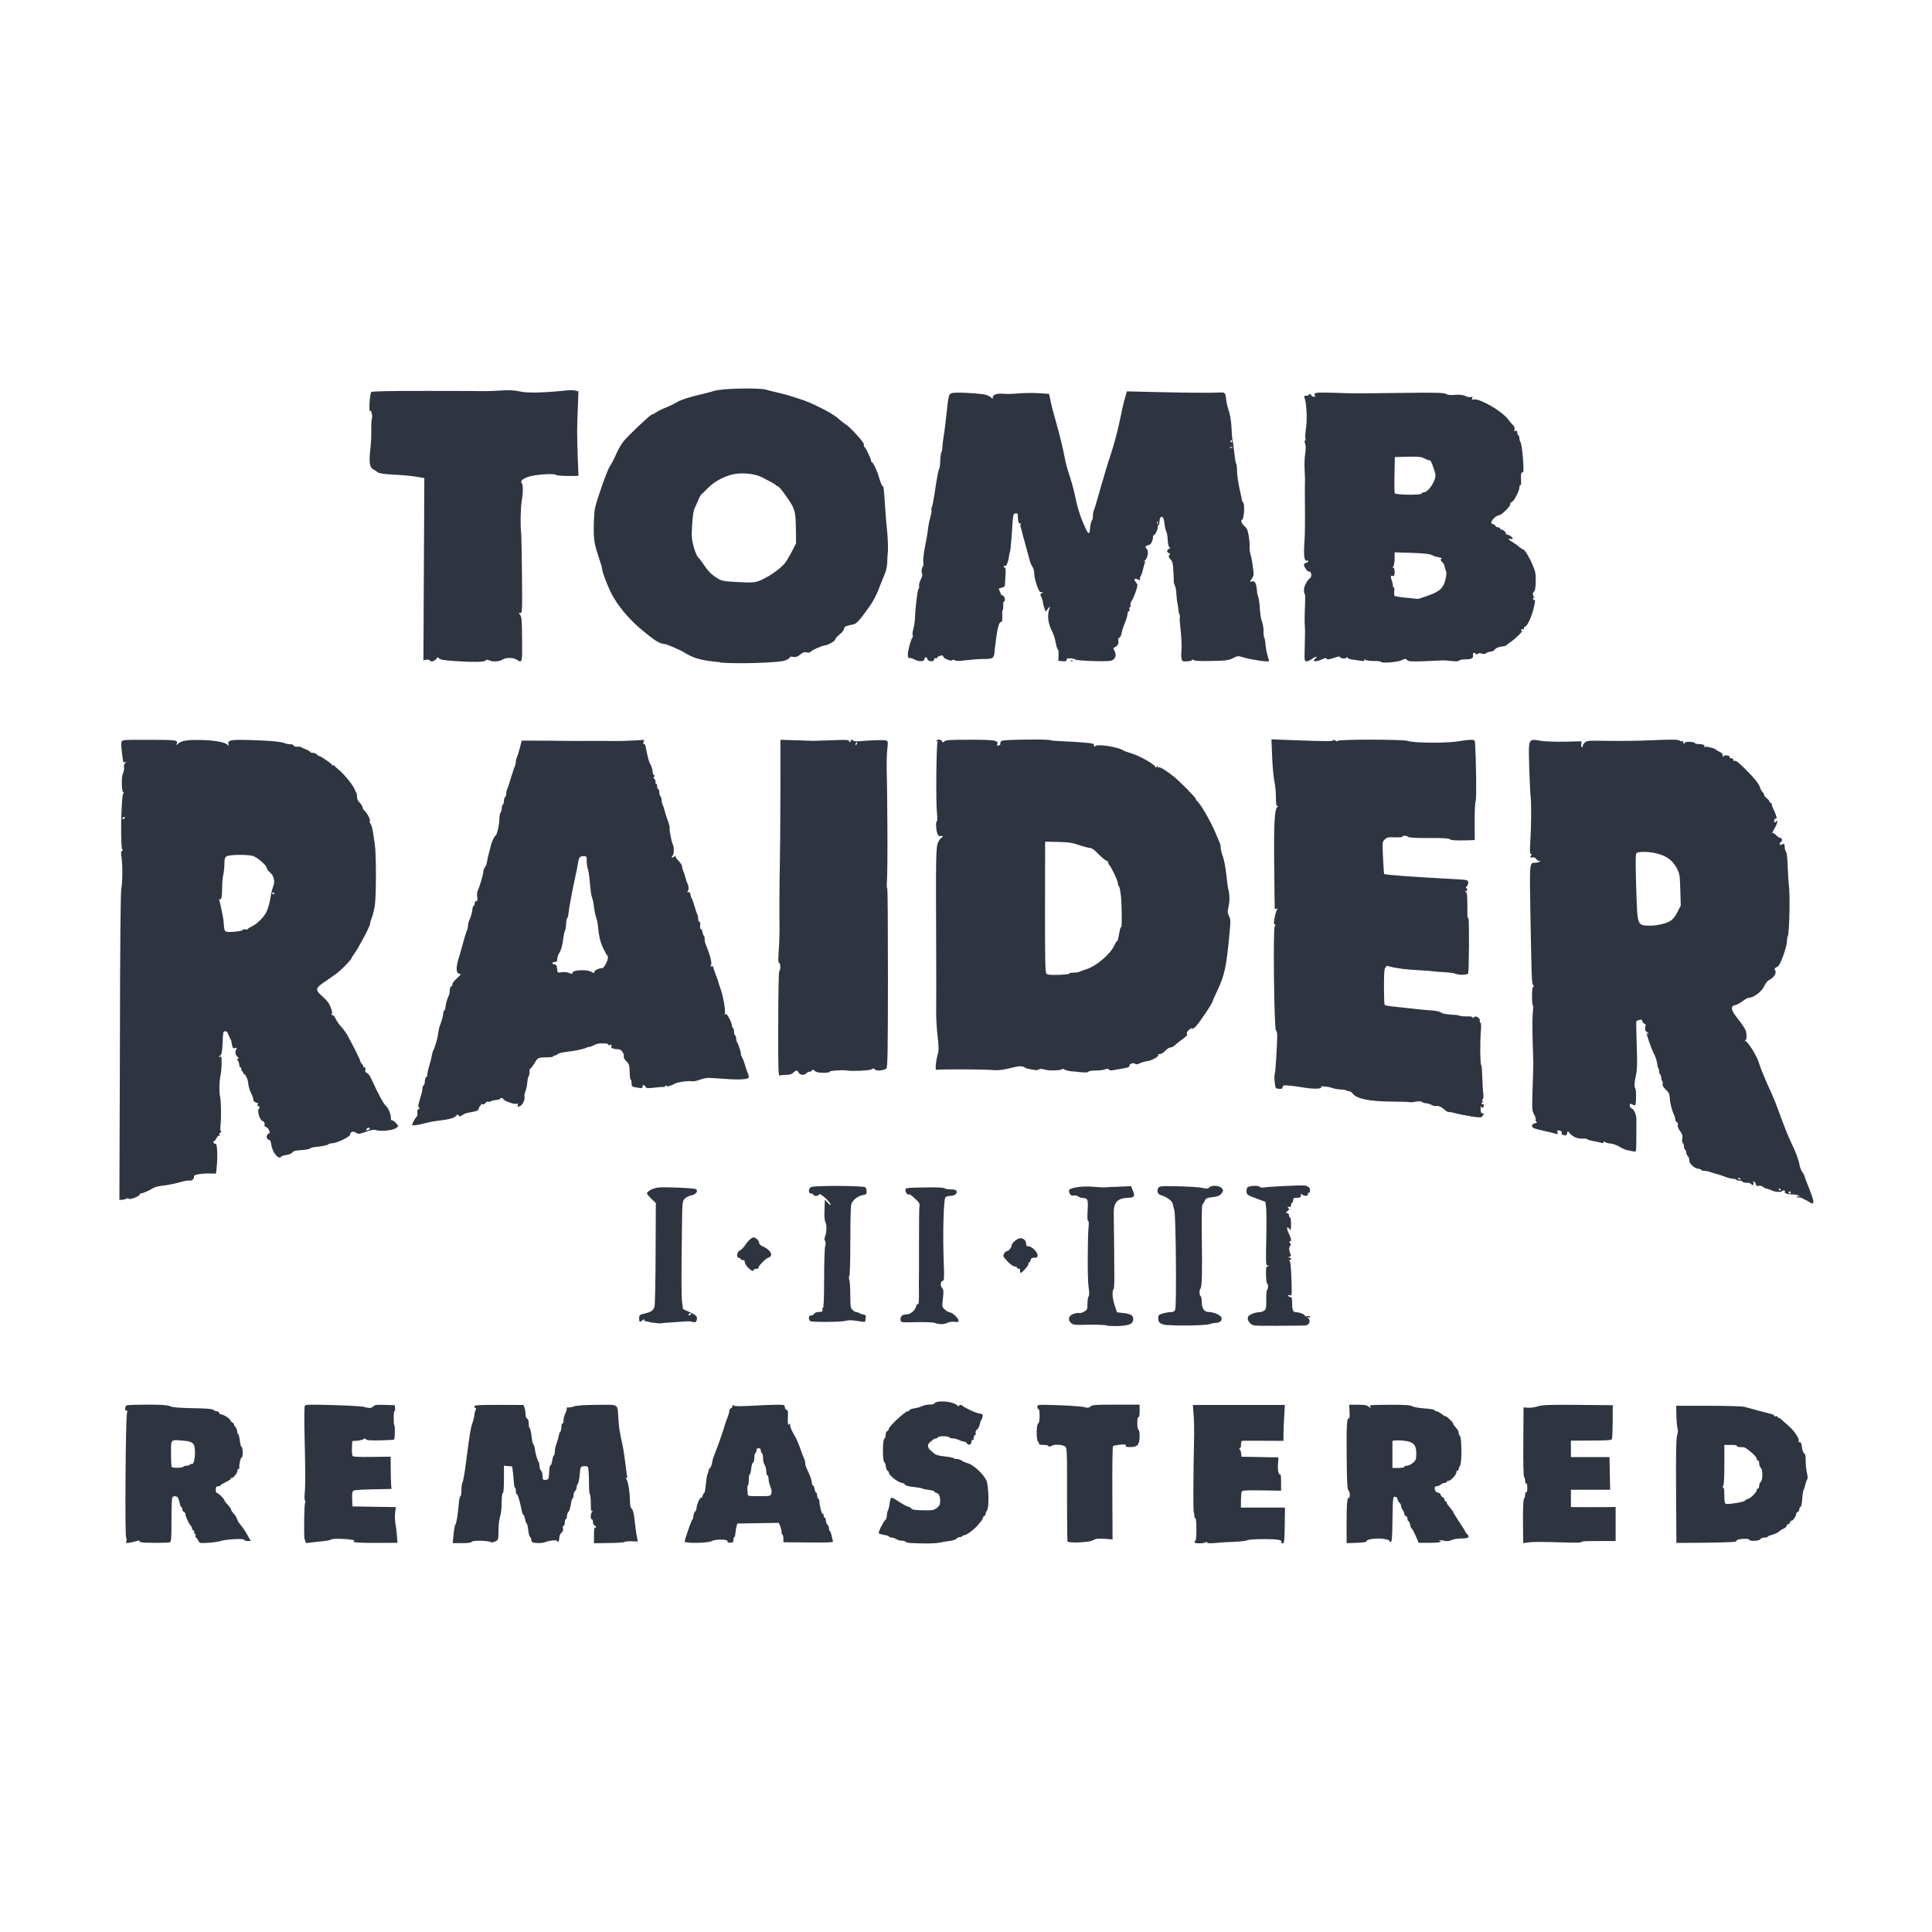 <?xml version='1.0' encoding='UTF-8'?>
<svg xmlns:inkscape="http://www.inkscape.org/namespaces/inkscape" xmlns:sodipodi="http://sodipodi.sourceforge.net/DTD/sodipodi-0.dtd" xmlns="http://www.w3.org/2000/svg" xmlns:svg="http://www.w3.org/2000/svg" xmlns:rdf="http://www.w3.org/1999/02/22-rdf-syntax-ns#" xmlns:cc="http://creativecommons.org/ns#" xmlns:dc="http://purl.org/dc/elements/1.1/" width="64" height="64" version="1.1" viewBox="0 0 16.933 16.933" id="svg7" sodipodi:docname="steam_icon_2478970.svg" inkscape:version="1.4.2 (ebf0e940d0, 2025-05-08)">
  <sodipodi:namedview id="namedview7" pagecolor="#9c4444" bordercolor="#2e3440" borderopacity="0.25" inkscape:showpageshadow="2" inkscape:pageopacity="0.0" inkscape:pagecheckerboard="0" inkscape:deskcolor="#d1d1d1" inkscape:zoom="8.7062522" inkscape:cx="76.95619" inkscape:cy="23.431437" inkscape:window-width="2560" inkscape:window-height="1376" inkscape:window-x="0" inkscape:window-y="0" inkscape:window-maximized="1" inkscape:current-layer="svg7" showgrid="false"/>
  <defs id="defs2">
    <style id="current-color-scheme" type="text/css">.ColorScheme-Text {color:#2e3440} .ColorScheme-Highlight {color:#3b4252}</style>
  </defs>
  <path style="fill:#2e3440;fill-opacity:1;stroke-width:0.01" class="ColorScheme-Text" d="m 7.992,13.525 c -0.03,-0.002 -0.055,-0.007 -0.055,-0.012 0,-0.005 -0.014,-0.009 -0.031,-0.009 -0.017,-1.39e-4 -0.039,-0.006 -0.05,-0.014 -0.01,-0.007 -0.028,-0.014 -0.041,-0.014 -0.012,0 -0.022,-0.004 -0.022,-0.008 0,-0.005 -0.019,-0.011 -0.043,-0.015 -0.023,-0.004 -0.045,-0.01 -0.048,-0.015 -0.006,-0.01 0.043,-0.107 0.059,-0.118 0.006,-0.005 0.012,-0.02 0.012,-0.036 0,-0.016 0.004,-0.036 0.009,-0.045 0.005,-0.009 0.012,-0.037 0.015,-0.062 0.003,-0.025 0.009,-0.047 0.014,-0.05 0.005,-0.003 0.024,0.006 0.045,0.02 0.052,0.035 0.098,0.06 0.11,0.06 0.006,0 0.015,0.006 0.021,0.014 0.008,0.011 0.034,0.015 0.103,0.016 0.084,9.31e-4 0.095,-4.93e-4 0.121,-0.021 0.024,-0.019 0.029,-0.03 0.029,-0.064 5.03e-4,-0.039 -0.015,-0.068 -0.036,-0.068 -0.006,0 -0.011,-0.005 -0.013,-0.01 -0.002,-0.006 -0.023,-0.012 -0.046,-0.015 -0.023,-0.003 -0.051,-0.008 -0.062,-0.013 -0.011,-0.005 -0.047,-0.011 -0.081,-0.014 -0.04,-0.004 -0.064,-0.011 -0.07,-0.02 -0.005,-0.007 -0.014,-0.014 -0.021,-0.014 -0.033,0 -0.12,-0.065 -0.12,-0.09 0,-0.007 -0.006,-0.015 -0.012,-0.018 -0.006,-0.003 -0.013,-0.019 -0.015,-0.036 -9.3e-4,-0.017 -0.007,-0.035 -0.014,-0.039 -0.016,-0.01 -0.015,-0.201 9.31e-4,-0.206 0.006,-0.002 0.011,-0.016 0.011,-0.032 0,-0.016 0.006,-0.03 0.014,-0.034 0.007,-0.003 0.014,-0.012 0.014,-0.019 0,-0.022 0.144,-0.156 0.168,-0.156 0.007,0 0.013,-0.004 0.013,-0.009 0,-0.005 0.02,-0.012 0.044,-0.016 0.024,-0.004 0.056,-0.012 0.069,-0.02 0.014,-0.007 0.043,-0.013 0.065,-0.013 0.022,-2.8e-5 0.041,-0.005 0.043,-0.011 0.006,-0.02 0.101,-0.022 0.156,-0.003 0.03,0.01 0.049,0.021 0.045,0.028 -0.004,0.006 9.3e-4,0.005 0.01,-0.003 0.012,-0.01 0.019,-0.011 0.03,-0.002 0.027,0.023 0.123,0.067 0.152,0.07 0.026,0.003 0.03,0.006 0.027,0.027 -0.002,0.013 -0.006,0.025 -0.011,0.028 -0.004,0.003 -0.01,0.02 -0.013,0.038 -0.004,0.019 -0.014,0.039 -0.024,0.047 -0.011,0.007 -0.016,0.02 -0.013,0.031 0.003,0.01 -1.21e-4,0.018 -0.006,0.018 -0.006,0 -0.011,0.011 -0.011,0.024 0,0.014 -0.004,0.022 -0.009,0.019 -0.006,-0.003 -0.01,0.003 -0.01,0.014 0,0.026 -0.028,0.037 -0.04,0.016 -0.005,-0.008 -0.016,-0.016 -0.025,-0.016 -0.009,-2.8e-5 -0.029,-0.006 -0.044,-0.014 -0.015,-0.007 -0.039,-0.014 -0.054,-0.014 -0.015,0 -0.03,-0.005 -0.033,-0.01 -0.003,-0.006 -0.027,-0.009 -0.053,-0.009 -0.026,0 -0.047,0.005 -0.047,0.009 0,0.006 -0.006,0.01 -0.015,0.01 -0.008,0 -0.021,0.006 -0.028,0.012 -0.007,0.006 -0.02,0.017 -0.028,0.024 -0.021,0.017 -0.018,0.047 0.006,0.067 0.011,0.009 0.028,0.024 0.037,0.032 0.011,0.01 0.043,0.018 0.089,0.023 0.04,0.004 0.075,0.011 0.078,0.015 0.003,0.005 0.016,0.008 0.03,0.008 0.014,0 0.032,0.006 0.04,0.013 0.008,0.006 0.033,0.018 0.056,0.024 0.049,0.014 0.136,0.095 0.161,0.15 0.021,0.046 0.025,0.244 0.006,0.263 -0.006,0.006 -0.012,0.019 -0.012,0.029 0,0.009 -0.004,0.017 -0.009,0.017 -0.005,0 -0.012,0.01 -0.016,0.021 -0.004,0.012 -0.009,0.024 -0.013,0.026 -0.004,0.003 -0.016,0.017 -0.027,0.032 -0.027,0.035 -0.102,0.092 -0.121,0.092 -0.007,0 -0.017,0.005 -0.02,0.009 -0.003,0.006 -0.014,0.009 -0.024,0.009 -0.01,0 -0.021,0.006 -0.026,0.013 -0.005,0.007 -0.029,0.016 -0.055,0.019 -0.026,0.003 -0.067,0.01 -0.091,0.015 -0.042,0.009 -0.136,0.01 -0.25,0.004 z m -6.888,-0.012 c 0.008,-0.008 0.008,-0.019 9.31e-4,-0.04 -0.011,-0.032 -0.004,-1.039 0.008,-1.089 0.005,-0.02 0.004,-0.026 -0.005,-0.021 -0.007,0.005 -0.011,-0.002 -0.011,-0.017 0,-0.013 0.006,-0.026 0.015,-0.029 0.008,-0.003 0.09,-0.006 0.182,-0.006 0.125,0 0.175,0.004 0.197,0.014 0.022,0.01 0.078,0.015 0.199,0.017 0.119,0.002 0.172,0.006 0.181,0.015 0.006,0.006 0.019,0.012 0.028,0.012 0.009,0 0.019,0.006 0.022,0.014 0.003,0.008 0.009,0.014 0.013,0.013 0.015,-0.004 0.079,0.034 0.084,0.05 0.003,0.009 0.012,0.019 0.019,0.022 0.007,0.003 0.014,0.01 0.014,0.016 0,0.006 0.006,0.017 0.014,0.025 0.007,0.007 0.014,0.025 0.014,0.037 0,0.013 0.004,0.023 0.008,0.023 0.005,0 0.011,0.026 0.015,0.057 0.004,0.031 0.011,0.057 0.016,0.057 0.005,0 0.009,0.022 0.009,0.048 0,0.027 -0.004,0.046 -0.008,0.043 -0.008,-0.006 -0.026,0.065 -0.021,0.088 9.3e-4,0.006 -0.002,0.012 -0.007,0.012 -0.006,0 -0.01,0.008 -0.01,0.018 0,0.02 -0.042,0.07 -0.051,0.061 -0.003,-0.003 -0.006,-8.66e-4 -0.006,0.005 0,0.006 -0.019,0.02 -0.042,0.03 -0.023,0.011 -0.045,0.024 -0.048,0.029 -0.004,0.006 -0.014,0.01 -0.024,0.01 -0.014,0 -0.019,0.006 -0.019,0.029 0,0.016 0.005,0.029 0.01,0.029 0.013,0 0.066,0.052 0.066,0.065 0,0.005 0.013,0.022 0.029,0.039 0.016,0.016 0.029,0.035 0.029,0.04 0,0.006 0.006,0.016 0.012,0.024 0.027,0.03 0.034,0.04 0.041,0.062 0.004,0.012 0.012,0.028 0.018,0.034 0.013,0.014 0.045,0.057 0.058,0.08 0.006,0.009 0.018,0.031 0.027,0.047 l 0.017,0.03 h -0.029 c -0.016,0 -0.029,-0.005 -0.029,-0.01 0,-0.014 -0.155,-0.006 -0.205,0.01 -0.021,0.006 -0.071,0.014 -0.112,0.016 -0.072,0.004 -0.074,0.004 -0.085,-0.02 -0.006,-0.013 -0.015,-0.025 -0.02,-0.025 -0.005,0 -0.006,-0.008 -0.004,-0.019 0.003,-0.011 9.31e-4,-0.017 -0.004,-0.014 -0.005,0.003 -0.008,-0.004 -0.008,-0.014 0,-0.011 -0.005,-0.02 -0.01,-0.02 -0.006,0 -0.009,-0.006 -0.009,-0.014 0,-0.007 -0.006,-0.019 -0.012,-0.026 -0.017,-0.017 -0.045,-0.079 -0.045,-0.098 0,-0.008 -0.006,-0.018 -0.014,-0.021 -0.007,-0.003 -0.014,-0.014 -0.014,-0.024 0,-0.01 -0.004,-0.018 -0.008,-0.018 -0.005,0 -0.011,-0.016 -0.015,-0.036 -0.004,-0.02 -0.011,-0.041 -0.017,-0.048 -0.014,-0.017 -0.043,-0.015 -0.049,0.003 -0.003,0.008 -0.006,0.098 -0.006,0.2 0,0.168 -0.002,0.185 -0.017,0.19 -0.022,0.006 -0.21,0.006 -0.243,-1.12e-4 -0.015,-0.003 -0.024,-0.008 -0.021,-0.013 0.003,-0.005 -0.009,-0.004 -0.026,0.002 -0.017,0.006 -0.046,0.012 -0.065,0.015 -0.026,0.004 -0.031,0.002 -0.022,-0.006 z m 0.504,-0.658 c 0.003,-0.006 0.016,-0.009 0.029,-0.009 0.012,0 0.025,-0.005 0.029,-0.01 0.004,-0.006 0.01,-0.007 0.015,-0.005 0.014,0.009 0.028,-0.04 0.028,-0.1 0,-0.08 -0.016,-0.097 -0.101,-0.104 -0.116,-0.01 -0.109,-0.017 -0.109,0.112 0,0.062 0.003,0.115 0.006,0.119 0.01,0.01 0.097,0.007 0.103,-0.003 z m 1.061,0.638 c -0.006,-0.045 -0.004,-0.306 0.005,-0.319 0.004,-0.006 0.003,-0.015 -9.31e-4,-0.022 -0.004,-0.006 -0.006,-0.032 -0.003,-0.057 0.007,-0.068 0.007,-0.208 -5.03e-4,-0.498 -0.004,-0.145 -0.003,-0.268 0.002,-0.276 0.006,-0.011 0.049,-0.012 0.252,-0.006 0.134,0.004 0.255,0.011 0.269,0.016 0.036,0.013 0.067,0.011 0.081,-0.006 0.01,-0.012 0.03,-0.014 0.099,-0.012 l 0.087,0.003 0.003,0.026 c 0.002,0.014 -5.12e-4,0.026 -0.005,0.026 -0.005,0 -0.007,0.028 -0.007,0.062 3.7e-5,0.034 0.002,0.062 0.005,0.062 0.008,0 0.006,0.119 -0.002,0.125 -0.005,0.003 -0.06,0.006 -0.124,0.007 -0.084,0.002 -0.118,-9.31e-4 -0.123,-0.01 -0.006,-0.009 -0.011,-0.009 -0.02,-9.31e-4 -0.007,0.006 -0.032,0.012 -0.056,0.014 l -0.043,0.003 -0.003,0.061 c -0.002,0.034 0.002,0.066 0.007,0.071 0.006,0.006 0.069,0.009 0.171,0.007 l 0.161,-0.002 9.11e-4,0.113 c 5.03e-4,0.062 0.002,0.125 0.004,0.141 l 0.003,0.029 -0.161,0.003 c -0.102,0.002 -0.166,0.006 -0.174,0.013 -0.009,0.007 -0.012,0.029 -0.01,0.074 l 0.003,0.063 0.19,0.003 0.19,0.003 -0.006,0.048 c -0.004,0.026 -0.002,0.072 0.003,0.102 0.006,0.03 0.011,0.079 0.013,0.109 l 0.004,0.054 -0.189,6.42e-4 c -0.117,3.91e-4 -0.191,-0.003 -0.194,-0.009 -0.004,-0.006 -3.26e-4,-0.01 0.006,-0.011 0.006,-6.61e-4 -0.006,-0.005 -0.03,-0.008 -0.058,-0.01 -0.169,-0.011 -0.176,-9.03e-4 -0.003,0.005 -0.038,0.011 -0.079,0.015 -0.041,0.004 -0.09,0.009 -0.109,0.012 -0.033,0.006 -0.035,0.004 -0.04,-0.027 z m 1.306,-0.044 c 0.004,-0.041 0.011,-0.08 0.016,-0.087 0.01,-0.013 0.02,-0.073 0.031,-0.194 0.003,-0.03 0.009,-0.055 0.014,-0.055 0.005,0 0.008,-0.025 0.008,-0.055 0,-0.03 0.004,-0.059 0.009,-0.065 0.005,-0.005 0.016,-0.063 0.025,-0.128 0.041,-0.317 0.046,-0.347 0.065,-0.4 0.008,-0.024 0.015,-0.053 0.015,-0.065 7.4e-5,-0.012 0.005,-0.03 0.01,-0.041 0.006,-0.013 0.006,-0.018 0,-0.018 -0.006,0 -0.01,-0.006 -0.01,-0.014 0,-0.012 0.029,-0.014 0.215,-0.014 l 0.215,7.07e-4 0.009,0.024 c 0.005,0.013 0.009,0.039 0.009,0.057 0,0.021 0.006,0.035 0.014,0.039 0.009,0.004 0.014,0.018 0.014,0.042 0,0.02 0.004,0.039 0.009,0.042 0.005,0.003 0.012,0.036 0.016,0.072 0.004,0.037 0.01,0.067 0.014,0.067 0.005,0 0.01,0.016 0.013,0.036 0.007,0.049 0.025,0.11 0.035,0.121 0.005,0.005 0.007,0.021 0.007,0.035 0,0.014 0.006,0.032 0.012,0.039 0.006,0.006 0.012,0.018 0.013,0.025 5.3e-4,0.006 0.002,0.023 0.003,0.036 9.31e-4,0.021 0.006,0.024 0.028,0.021 0.025,-0.003 0.026,-0.005 0.029,-0.068 0.002,-0.036 0.006,-0.062 0.011,-0.059 0.005,0.003 0.011,-0.014 0.015,-0.038 0.004,-0.024 0.01,-0.046 0.015,-0.048 0.005,-0.003 0.008,-0.019 0.009,-0.036 2.24e-4,-0.017 0.006,-0.048 0.015,-0.069 0.008,-0.021 0.016,-0.051 0.019,-0.066 0.002,-0.016 0.008,-0.032 0.014,-0.038 0.006,-0.006 0.009,-0.024 0.009,-0.041 0,-0.017 0.005,-0.031 0.01,-0.031 0.006,0 0.009,-0.012 0.009,-0.028 0,-0.015 0.006,-0.04 0.014,-0.055 0.007,-0.015 0.014,-0.035 0.014,-0.045 3.7e-5,-0.011 0.005,-0.016 0.013,-0.013 0.007,0.003 0.03,-8.65e-4 0.05,-0.008 0.026,-0.009 0.087,-0.013 0.206,-0.014 0.196,-4.83e-4 0.174,-0.015 0.184,0.124 0.006,0.08 0.008,0.1 0.038,0.238 0.008,0.039 0.019,0.114 0.025,0.166 0.006,0.052 0.012,0.098 0.015,0.103 0.003,0.005 8.4e-5,0.008 -0.006,0.008 -0.007,0 -0.008,0.004 -0.002,0.012 0.015,0.019 0.03,0.112 0.031,0.183 2.8e-4,0.049 0.005,0.068 0.016,0.077 0.01,0.007 0.018,0.037 0.024,0.092 0.01,0.088 0.013,0.111 0.023,0.162 l 0.006,0.033 -0.058,-0.002 c -0.032,-8.38e-4 -0.058,0.002 -0.058,0.006 0,0.004 -0.06,0.008 -0.134,0.009 l -0.134,0.002 v -0.072 c 0,-0.046 0.004,-0.07 0.01,-0.066 0.006,0.003 0.009,0.002 0.009,-0.003 0,-0.005 -0.006,-0.012 -0.014,-0.015 -0.007,-0.003 -0.014,-0.016 -0.014,-0.03 0,-0.013 -0.005,-0.024 -0.01,-0.024 -0.014,0 -0.012,-0.051 0.003,-0.066 0.009,-0.01 0.009,-0.012 0,-0.006 -0.009,0.006 -0.012,-0.011 -0.012,-0.07 0,-0.042 -0.004,-0.077 -0.008,-0.077 -0.005,0 -0.008,-0.052 -0.008,-0.115 -2.32e-4,-0.063 -0.005,-0.12 -0.01,-0.125 -0.006,-0.006 -0.022,-0.008 -0.037,-0.006 -0.027,0.003 -0.028,0.005 -0.034,0.074 -0.004,0.039 -0.011,0.075 -0.017,0.081 -0.006,0.006 -0.01,0.019 -0.01,0.03 0,0.011 -0.006,0.026 -0.014,0.033 -0.007,0.006 -0.014,0.024 -0.014,0.039 0,0.015 -0.004,0.027 -0.008,0.027 -0.005,0 -0.011,0.023 -0.015,0.052 -0.004,0.028 -0.013,0.057 -0.02,0.063 -0.007,0.006 -0.014,0.024 -0.014,0.039 0,0.015 -0.005,0.027 -0.01,0.027 -0.006,0 -0.009,0.013 -0.009,0.029 0,0.016 -0.005,0.029 -0.011,0.029 -0.006,0 -0.008,0.009 -0.005,0.022 0.004,0.015 -4.56e-4,0.027 -0.013,0.038 -0.011,0.009 -0.019,0.028 -0.019,0.044 0,0.015 -0.005,0.031 -0.009,0.034 -0.006,0.003 -0.01,9.31e-4 -0.01,-0.005 0,-0.012 -0.068,-0.006 -0.106,0.01 -0.014,0.006 -0.045,0.008 -0.071,0.007 -0.041,-0.003 -0.046,-0.006 -0.049,-0.027 -0.002,-0.013 -0.007,-0.025 -0.012,-0.027 -0.005,-0.002 -0.012,-0.028 -0.015,-0.06 -0.004,-0.031 -0.01,-0.057 -0.014,-0.057 -0.004,0 -0.01,-0.017 -0.014,-0.038 -0.004,-0.021 -0.01,-0.038 -0.014,-0.038 -0.005,0 -0.01,-0.012 -0.013,-0.026 -0.018,-0.09 -0.035,-0.15 -0.044,-0.153 -0.006,-0.002 -0.01,-0.016 -0.01,-0.031 0,-0.015 -0.004,-0.028 -0.007,-0.028 -0.004,0 -0.008,-0.016 -0.009,-0.036 -9.31e-4,-0.02 -0.006,-0.061 -0.009,-0.093 l -0.007,-0.057 -0.036,-0.003 -0.036,-0.003 v 0.12 c 0,0.074 -0.004,0.12 -0.01,0.12 -0.006,0 -0.01,0.034 -0.01,0.083 -9.3e-5,0.048 -0.006,0.1 -0.014,0.122 -0.007,0.022 -0.014,0.074 -0.014,0.121 -4e-4,0.081 -9.3e-4,0.084 -0.027,0.097 -0.016,0.008 -0.032,0.011 -0.041,0.006 -0.025,-0.014 -0.161,-0.016 -0.166,-0.003 -0.003,0.008 -0.029,0.012 -0.086,0.012 h -0.081 z m 2.026,0.062 c -4.7e-5,-0.019 0.061,-0.193 0.069,-0.196 0.004,-0.002 0.007,-0.014 0.007,-0.027 0,-0.013 0.006,-0.03 0.014,-0.038 0.007,-0.007 0.014,-0.023 0.014,-0.032 0,-0.028 0.029,-0.095 0.039,-0.09 0.005,0.003 0.011,-0.006 0.014,-0.019 0.004,-0.013 0.01,-0.024 0.014,-0.024 0.005,0 0.01,-0.033 0.014,-0.074 0.004,-0.041 0.01,-0.081 0.015,-0.091 0.005,-0.009 0.009,-0.023 0.009,-0.03 0,-0.007 0.006,-0.018 0.013,-0.024 0.007,-0.006 0.015,-0.027 0.018,-0.046 0.003,-0.02 0.013,-0.055 0.024,-0.079 0.018,-0.04 0.085,-0.235 0.093,-0.268 0.002,-0.008 0.01,-0.031 0.019,-0.051 0.008,-0.02 0.015,-0.045 0.015,-0.055 0,-0.01 0.006,-0.021 0.014,-0.024 0.007,-0.003 0.014,-0.012 0.014,-0.02 0,-0.011 0.003,-0.012 0.012,-0.004 0.008,0.007 0.054,0.007 0.15,0.002 0.076,-0.005 0.173,-0.008 0.217,-0.009 0.073,-7.44e-4 0.079,5.77e-4 0.079,0.019 0,0.011 0.006,0.022 0.015,0.025 0.011,0.004 0.015,0.017 0.013,0.045 -0.004,0.071 -2.7e-4,0.098 0.01,0.082 0.007,-0.012 0.009,-0.01 0.009,0.007 1.3e-4,0.019 0.017,0.056 0.047,0.107 0.012,0.02 0.033,0.072 0.053,0.129 0.009,0.026 0.02,0.055 0.025,0.064 0.005,0.009 0.008,0.025 0.008,0.036 0,0.011 0.004,0.027 0.008,0.036 0.03,0.059 0.049,0.111 0.049,0.131 0,0.013 0.004,0.024 0.009,0.024 0.005,0 0.012,0.015 0.015,0.033 0.004,0.018 0.01,0.033 0.015,0.033 0.005,0 0.008,0.011 0.008,0.023 0,0.013 0.005,0.026 0.01,0.029 0.006,0.003 0.01,0.014 0.01,0.024 0,0.037 0.021,0.114 0.029,0.109 0.005,-0.003 0.008,0.004 0.008,0.014 0,0.011 0.005,0.02 0.009,0.02 0.006,0 0.01,0.01 0.01,0.023 0,0.013 0.006,0.03 0.014,0.037 0.007,0.007 0.014,0.023 0.014,0.034 0,0.011 0.004,0.022 0.008,0.024 0.005,0.003 0.011,0.021 0.015,0.039 0.004,0.019 0.008,0.04 0.012,0.048 0.005,0.012 -0.027,0.013 -0.215,0.012 l -0.22,-0.002 v -0.031 c 0,-0.017 -0.004,-0.034 -0.009,-0.037 -0.005,-0.003 -0.008,-0.013 -0.007,-0.023 7.08e-4,-0.009 -0.005,-0.031 -0.011,-0.048 l -0.013,-0.031 -0.182,0.003 -0.182,0.003 -0.007,0.029 c -0.005,0.016 -0.008,0.043 -0.01,0.06 -9.3e-4,0.017 -0.006,0.031 -0.01,0.031 -0.004,0 -0.007,0.011 -0.007,0.024 0,0.02 -0.005,0.024 -0.028,0.024 -0.019,0 -0.027,-0.004 -0.024,-0.012 0.007,-0.019 -0.103,-0.021 -0.138,-0.002 -0.037,0.019 -0.239,0.021 -0.239,0.003 z m 0.76,-0.423 c 0.004,-0.015 2.14e-4,-0.037 -0.009,-0.058 -0.008,-0.018 -0.016,-0.048 -0.016,-0.066 0,-0.018 -0.005,-0.033 -0.01,-0.033 -0.006,0 -0.01,-0.016 -0.01,-0.036 -1.68e-4,-0.02 -0.006,-0.044 -0.014,-0.054 -0.007,-0.01 -0.014,-0.037 -0.014,-0.059 0,-0.022 -0.005,-0.043 -0.01,-0.046 -0.006,-0.003 -0.01,-0.014 -0.01,-0.024 0,-0.012 -0.006,-0.019 -0.019,-0.019 -0.013,0 -0.019,0.006 -0.019,0.019 0,0.01 -0.005,0.021 -0.009,0.024 -0.006,0.003 -0.01,0.022 -0.01,0.043 0,0.02 -0.005,0.038 -0.011,0.04 -0.006,0.002 -0.013,0.026 -0.016,0.053 -0.003,0.027 -0.008,0.05 -0.013,0.05 -0.005,0 -0.008,0.021 -0.008,0.048 0,0.026 -0.004,0.048 -0.007,0.048 -0.004,0 -0.006,0.012 -0.006,0.026 8.74e-4,0.014 0.002,0.036 0.003,0.048 9.31e-4,0.021 0.005,0.021 0.101,0.021 0.1,0 0.1,-1.11e-4 0.106,-0.025 z m 2.595,0.421 c -0.002,-0.006 -0.004,-0.156 -0.004,-0.335 4.75e-4,-0.496 9.31e-4,-0.484 -0.022,-0.499 -0.023,-0.014 -0.086,-0.017 -0.106,-0.006 -0.019,0.012 -0.037,0.013 -0.037,0.003 0,-0.005 -0.02,-0.008 -0.043,-0.008 -0.024,0 -0.041,-0.004 -0.038,-0.008 0.003,-0.005 -9.12e-4,-0.014 -0.008,-0.02 -0.017,-0.015 -0.016,-0.154 0.002,-0.16 0.014,-0.005 0.016,-0.126 0.002,-0.126 -0.006,0 -0.01,-0.009 -0.01,-0.02 0,-0.02 3.54e-4,-0.02 0.188,-0.014 0.104,0.004 0.204,0.011 0.224,0.017 0.03,0.008 0.039,0.007 0.053,-0.006 0.015,-0.014 0.045,-0.016 0.224,-0.016 h 0.207 v 0.058 c 0,0.036 -0.004,0.056 -0.01,0.052 -0.006,-0.004 -0.01,0.016 -0.01,0.052 0,0.032 0.005,0.058 0.01,0.058 0.006,0 0.01,0.025 0.01,0.057 0,0.074 -0.019,0.095 -0.082,0.095 -0.034,0 -0.043,-0.003 -0.039,-0.013 0.004,-0.011 -0.006,-0.012 -0.049,-0.008 -0.03,0.003 -0.058,0.008 -0.063,0.013 -0.005,0.005 -0.007,0.177 -0.006,0.413 l 0.002,0.404 -0.072,-0.005 c -0.058,-0.004 -0.077,-9.3e-4 -0.098,0.012 -0.031,0.02 -0.219,0.028 -0.226,0.01 z m 1.115,0.005 c -0.003,-0.006 -9.31e-4,-0.009 0.005,-0.009 0.006,0 0.01,-0.036 0.01,-0.1 0,-0.064 -0.004,-0.1 -0.01,-0.1 -0.006,0 -0.009,-0.007 -0.008,-0.017 9.3e-4,-0.009 -9.31e-4,-0.024 -0.005,-0.032 -0.006,-0.013 -0.005,-0.305 0.003,-0.685 9.3e-4,-0.05 -9.31e-4,-0.128 -0.005,-0.174 l -0.006,-0.083 0.403,-2.23e-4 0.403,-2.14e-4 -0.006,0.107 c -0.004,0.059 -0.006,0.13 -0.006,0.158 v 0.05 l -0.16,-8.01e-4 c -0.088,-4.46e-4 -0.172,-6.23e-4 -0.186,-4e-4 -0.024,3.72e-4 -0.026,0.004 -0.026,0.034 0,0.02 -0.005,0.033 -0.012,0.034 -0.008,1.11e-4 -0.009,0.002 -8.56e-4,0.007 0.006,0.004 0.013,0.02 0.014,0.036 l 0.003,0.029 0.162,0.003 0.162,0.003 -0.004,0.053 c -0.004,0.06 0.005,0.103 0.018,0.095 0.006,-0.004 0.009,0.023 0.009,0.069 v 0.075 l -0.168,-0.003 c -0.13,-0.002 -0.17,0 -0.176,0.01 -0.005,0.006 -0.007,0.041 -0.008,0.077 l -1.4e-4,0.064 0.193,-9e-6 0.193,-9e-6 -0.002,0.155 c -0.002,0.137 -0.004,0.155 -0.018,0.158 -0.011,0.002 -0.014,-9.31e-4 -0.011,-0.011 0.004,-0.01 -0.004,-0.016 -0.03,-0.02 -0.058,-0.01 -0.25,-0.006 -0.27,0.004 -0.01,0.006 -0.063,0.012 -0.116,0.014 -0.053,0.002 -0.127,0.006 -0.163,0.01 -0.05,0.005 -0.068,0.003 -0.074,-0.006 -0.005,-0.007 -0.008,-0.008 -0.008,-0.003 -1.95e-4,0.013 -0.093,0.017 -0.1,0.005 z m 1.331,-0.161 c 0,-0.175 0.006,-0.234 0.02,-0.225 0.005,0.003 0.008,-0.01 0.008,-0.028 0,-0.018 -0.006,-0.035 -0.012,-0.037 -0.009,-0.003 -0.013,-0.07 -0.015,-0.28 -0.003,-0.282 9.3e-4,-0.362 0.019,-0.351 0.006,0.004 0.008,-0.016 0.006,-0.057 l -0.003,-0.063 0.076,1.9e-5 c 0.065,1.8e-5 0.079,0.003 0.1,0.021 0.013,0.012 0.019,0.015 0.013,0.006 -0.006,-0.008 -0.008,-0.018 -0.006,-0.021 0.004,-0.004 0.083,-0.006 0.177,-0.006 0.129,0 0.176,0.003 0.192,0.013 0.012,0.007 0.06,0.016 0.107,0.019 0.047,0.003 0.087,0.01 0.089,0.015 0.002,0.006 0.01,0.01 0.017,0.01 0.007,0 0.029,0.011 0.047,0.025 0.018,0.014 0.033,0.022 0.033,0.019 0,-0.004 0.015,0.007 0.033,0.024 0.018,0.017 0.033,0.034 0.033,0.039 0,0.005 0.006,0.015 0.012,0.022 0.03,0.034 0.036,0.043 0.036,0.059 0,0.01 0.006,0.023 0.012,0.029 0.016,0.016 0.017,0.244 3.81e-4,0.261 -0.006,0.006 -0.012,0.02 -0.012,0.03 0,0.01 -0.005,0.015 -0.01,0.012 -0.006,-0.003 -0.009,0.003 -0.009,0.013 0,0.023 -0.05,0.077 -0.071,0.077 -0.008,0 -0.015,0.005 -0.015,0.009 0,0.006 -0.008,0.009 -0.018,0.009 -0.01,0 -0.025,0.006 -0.033,0.014 -0.007,0.007 -0.023,0.014 -0.034,0.014 -0.011,0 -0.02,0.006 -0.02,0.013 0,0.026 0.012,0.044 0.029,0.044 0.01,0 0.02,0.008 0.023,0.018 0.003,0.01 0.012,0.021 0.02,0.024 0.007,0.003 0.014,0.012 0.014,0.02 0,0.008 0.005,0.015 0.01,0.015 0.006,0 0.009,0.005 0.009,0.01 0,0.006 0.005,0.015 0.01,0.021 0.036,0.043 0.048,0.058 0.048,0.064 0,0.004 0.024,0.042 0.052,0.085 0.029,0.043 0.052,0.08 0.052,0.083 0,0.003 0.006,0.012 0.014,0.02 0.03,0.03 0.018,0.042 -0.046,0.042 -0.034,0 -0.073,0.006 -0.088,0.014 -0.021,0.01 -0.038,0.012 -0.066,0.006 -0.021,-0.005 -0.04,-0.006 -0.042,-0.005 -0.003,0.003 9.3e-4,0.005 0.007,0.005 0.006,0 0.009,0.005 0.006,0.009 -0.004,0.006 -0.047,0.009 -0.099,0.009 h -0.093 l -0.027,-0.062 c -0.015,-0.034 -0.03,-0.062 -0.034,-0.062 -0.004,0 -0.01,-0.015 -0.014,-0.033 -0.004,-0.018 -0.01,-0.033 -0.015,-0.033 -0.005,0 -0.008,-0.008 -0.008,-0.019 0,-0.011 -0.006,-0.022 -0.014,-0.025 -0.007,-0.003 -0.014,-0.013 -0.015,-0.021 -1.39e-4,-0.008 -0.006,-0.024 -0.014,-0.034 -0.007,-0.01 -0.014,-0.026 -0.014,-0.035 0,-0.009 -0.006,-0.021 -0.014,-0.027 -0.007,-0.006 -0.015,-0.021 -0.017,-0.032 -0.002,-0.013 -0.01,-0.021 -0.022,-0.021 -0.018,0 -0.019,0.007 -0.022,0.198 -0.002,0.171 -0.005,0.198 -0.017,0.198 -0.008,0 -0.012,-0.004 -0.009,-0.008 0.003,-0.005 -0.018,-0.013 -0.047,-0.018 -0.06,-0.01 -0.158,0.002 -0.155,0.02 0.002,0.007 -0.026,0.012 -0.086,0.014 l -0.088,0.003 z m 0.506,-0.498 c 0,-0.006 0.011,-0.009 0.024,-0.009 0.013,0 0.037,-0.011 0.052,-0.025 0.025,-0.023 0.029,-0.031 0.029,-0.081 0,-0.076 -0.025,-0.103 -0.102,-0.112 -0.03,-0.004 -0.067,-0.005 -0.081,-0.003 l -0.026,0.003 v 0.119 0.119 h 0.052 c 0.029,0 0.052,-0.005 0.052,-0.009 z m 1.04,0.478 c -4e-4,-0.119 0.003,-0.193 0.009,-0.197 0.006,-0.004 0.01,-0.019 0.01,-0.035 0,-0.017 0.004,-0.026 0.01,-0.023 0.006,0.004 0.009,-0.011 0.009,-0.038 0,-0.027 -0.004,-0.042 -0.009,-0.038 -0.006,0.004 -0.01,-0.006 -0.01,-0.023 0,-0.016 -0.005,-0.031 -0.009,-0.034 -0.006,-0.004 -0.008,-0.119 -0.007,-0.308 l 0.002,-0.302 0.039,0.003 c 0.022,0.002 0.06,-0.004 0.086,-0.012 0.039,-0.013 0.096,-0.015 0.352,-0.013 l 0.305,0.003 -8.19e-4,0.146 c -4.56e-4,0.08 -0.004,0.148 -0.007,0.152 -0.009,0.009 -0.035,0.011 -0.204,0.012 l -0.155,7.9e-4 v 0.072 0.072 l 0.169,3.8e-5 0.169,3.7e-5 0.003,0.143 0.003,0.143 h -0.172 -0.172 v 0.076 0.076 l 0.122,6.79e-4 c 0.067,3.72e-4 0.155,1.02e-4 0.196,-6.05e-4 l 0.074,-9.3e-4 v 0.149 0.149 l -0.126,3.25e-4 c -0.155,3.82e-4 -0.178,0.002 -0.173,0.01 0.002,0.004 -0.057,0.005 -0.132,0.003 -0.242,-0.007 -0.288,-0.007 -0.334,-6.42e-4 l -0.045,0.006 z m 1.342,-0.261 c -0.002,-0.341 2.52e-4,-0.46 0.009,-0.49 0.007,-0.025 0.009,-0.048 0.004,-0.062 -0.005,-0.012 -0.009,-0.062 -0.01,-0.111 l -0.002,-0.088 h 0.284 c 0.171,0 0.298,0.004 0.318,0.01 0.033,0.01 0.194,0.053 0.236,0.063 0.012,0.003 0.021,0.009 0.021,0.015 0,0.006 0.006,0.006 0.014,0.004 0.007,-0.003 0.014,-9.31e-4 0.014,0.004 0,0.005 0.005,0.009 0.01,0.009 0.006,0 0.018,0.007 0.027,0.017 0.01,0.009 0.038,0.034 0.062,0.055 0.049,0.042 0.096,0.113 0.088,0.134 -0.003,0.008 -2.51e-4,0.011 0.008,0.008 0.01,-0.004 0.015,0.007 0.02,0.044 0.004,0.028 0.012,0.052 0.02,0.054 0.009,0.004 0.013,0.023 0.013,0.067 0,0.034 0.005,0.081 0.011,0.105 0.007,0.03 0.008,0.049 9.3e-4,0.059 -0.006,0.008 -0.013,0.031 -0.017,0.049 -0.004,0.018 -0.01,0.037 -0.014,0.043 -0.004,0.006 -0.009,0.039 -0.011,0.076 -0.003,0.039 -0.008,0.068 -0.015,0.07 -0.006,0.002 -0.011,0.012 -0.011,0.021 0,0.009 -0.006,0.02 -0.014,0.023 -0.007,0.003 -0.014,0.012 -0.014,0.021 0,0.018 -0.033,0.063 -0.041,0.056 -0.003,-0.003 -0.008,0.004 -0.012,0.015 -0.004,0.011 -0.01,0.018 -0.015,0.015 -0.005,-0.003 -0.011,0.004 -0.014,0.014 -0.004,0.01 -0.015,0.022 -0.026,0.025 -0.011,0.004 -0.029,0.015 -0.04,0.025 -0.011,0.01 -0.038,0.023 -0.06,0.029 -0.022,0.006 -0.041,0.014 -0.041,0.018 0,0.004 -0.013,0.007 -0.029,0.007 -0.017,0 -0.031,0.006 -0.034,0.014 -0.006,0.016 -0.099,0.021 -0.099,0.005 0,-0.01 -0.058,-0.011 -0.094,-0.002 -0.012,0.004 -0.022,0.011 -0.021,0.016 3.72e-4,0.006 -0.094,0.01 -0.261,0.012 l -0.262,0.002 z m 0.602,0.081 c 0.004,-0.006 0.016,-0.013 0.029,-0.016 0.025,-0.007 0.077,-0.061 0.077,-0.079 1.39e-4,-0.006 0.005,-0.012 0.01,-0.012 0.006,0 0.01,-0.01 0.01,-0.023 0,-0.012 0.006,-0.028 0.014,-0.035 0.009,-0.007 0.014,-0.029 0.014,-0.062 0,-0.033 -0.005,-0.054 -0.014,-0.062 -0.007,-0.006 -0.014,-0.024 -0.014,-0.04 0,-0.016 -0.004,-0.026 -0.01,-0.022 -0.006,0.003 -0.009,-0.003 -0.009,-0.012 0,-0.01 -0.019,-0.035 -0.043,-0.055 -0.059,-0.05 -0.062,-0.052 -0.103,-0.052 -0.022,-7.5e-5 -0.034,-0.004 -0.03,-0.01 0.004,-0.006 -0.016,-0.009 -0.052,-0.009 h -0.058 v 0.175 c 0,0.123 -0.004,0.178 -0.011,0.186 -0.009,0.009 -0.009,0.011 0,0.011 0.007,0 0.011,0.022 0.011,0.071 0,0.06 0.003,0.071 0.017,0.074 0.026,0.005 0.156,-0.017 0.163,-0.028 z M 9.698,11.615 c -0.042,-0.004 -0.124,-0.006 -0.183,-0.004 -0.093,0.003 -0.109,6.98e-4 -0.127,-0.015 -0.033,-0.029 -0.023,-0.066 0.022,-0.081 0.02,-0.006 0.043,-0.01 0.05,-0.007 0.006,0.003 0.026,-0.003 0.042,-0.012 0.027,-0.016 0.029,-0.021 0.029,-0.07 0,-0.029 0.005,-0.058 0.01,-0.064 0.007,-0.007 0.007,-0.032 -5.58e-4,-0.085 -0.01,-0.072 -0.009,-0.43 9.3e-4,-0.531 0.003,-0.026 9.31e-4,-0.045 -0.005,-0.045 -0.006,0 -0.007,-0.034 -0.004,-0.09 0.006,-0.097 9.3e-4,-0.111 -0.04,-0.111 -0.013,-1.67e-4 -0.033,-0.006 -0.043,-0.014 -0.01,-0.007 -0.028,-0.011 -0.04,-0.008 -0.016,0.004 -0.024,-1.67e-4 -0.033,-0.015 -0.006,-0.011 -0.009,-0.026 -0.006,-0.032 0.008,-0.022 0.117,-0.038 0.205,-0.03 0.046,0.004 0.092,0.006 0.102,0.006 0.011,-9.3e-4 0.067,-0.005 0.127,-0.006 l 0.108,-0.005 0.015,0.035 c 0.023,0.054 0.016,0.065 -0.039,0.067 -0.094,0.003 -0.128,0.039 -0.127,0.134 0.007,0.577 0.007,0.657 -9.3e-4,0.666 -0.016,0.016 -0.011,0.084 0.01,0.146 l 0.02,0.058 0.045,0.005 c 0.073,0.007 0.097,0.021 0.097,0.053 0,0.018 -0.007,0.032 -0.021,0.042 -0.028,0.018 -0.117,0.025 -0.212,0.017 z m 0.543,2.05e-4 c -0.068,-0.006 -0.09,-0.02 -0.09,-0.061 0,-0.027 0.005,-0.031 0.038,-0.042 0.021,-0.006 0.052,-0.012 0.07,-0.012 0.024,0 0.034,-0.006 0.041,-0.021 0.013,-0.029 0.006,-0.816 -0.007,-0.869 -0.006,-0.022 -0.013,-0.05 -0.015,-0.062 -0.006,-0.024 -0.058,-0.061 -0.1,-0.072 -0.03,-0.007 -0.042,-0.035 -0.027,-0.063 0.01,-0.018 0.018,-0.019 0.175,-0.016 0.09,0.002 0.186,0.008 0.211,0.014 0.039,0.009 0.05,0.008 0.063,-0.005 0.024,-0.022 0.093,-0.015 0.111,0.011 0.012,0.017 0.011,0.023 -0.006,0.044 -0.015,0.019 -0.031,0.025 -0.077,0.031 -0.051,0.006 -0.059,0.01 -0.069,0.032 -0.006,0.014 -0.015,0.029 -0.02,0.032 -0.006,0.004 -0.007,0.107 -0.006,0.267 0.005,0.314 0.002,0.458 -0.011,0.47 -0.012,0.012 -0.011,0.06 6.51e-4,0.067 0.006,0.003 0.01,0.025 0.01,0.049 0,0.058 0.022,0.09 0.062,0.09 0.04,0 0.097,0.024 0.109,0.045 0.013,0.025 -0.009,0.05 -0.045,0.05 -0.016,0 -0.041,0.005 -0.056,0.011 -0.028,0.011 -0.26,0.017 -0.362,0.008 z m 0.755,0.002 c -0.035,-0.004 -0.066,-0.042 -0.059,-0.072 0.006,-0.021 0.059,-0.044 0.104,-0.045 0.012,-1.67e-4 0.03,-0.006 0.04,-0.014 0.016,-0.012 0.018,-0.025 0.017,-0.095 -8.28e-4,-0.044 0.003,-0.083 0.007,-0.086 0.011,-0.007 0.012,-0.049 7.82e-4,-0.056 -0.005,-0.003 -0.009,-0.037 -0.01,-0.076 -9.31e-4,-0.061 9.3e-4,-0.072 0.016,-0.075 0.016,-0.004 0.016,-0.005 -6.88e-4,-0.006 -0.017,-9.31e-4 -0.017,-0.013 -0.013,-0.237 0.003,-0.13 0.002,-0.255 -0.002,-0.279 l -0.006,-0.043 -0.081,-0.03 c -0.072,-0.027 -0.081,-0.032 -0.084,-0.056 -0.002,-0.014 0.002,-0.032 0.008,-0.04 0.014,-0.016 0.1,-0.019 0.11,-0.004 0.004,0.006 0.017,0.007 0.032,0.005 0.037,-0.008 0.339,-0.023 0.368,-0.017 0.014,0.003 0.029,0.013 0.034,0.022 0.01,0.019 0.003,0.05 -0.011,0.042 -0.005,-0.003 -0.006,0.002 -0.003,0.01 0.007,0.019 -0.034,0.021 -0.052,0.003 -0.006,-0.006 -0.011,-0.007 -0.01,-0.003 0.005,0.026 -0.003,0.033 -0.034,0.033 -0.027,0 -0.033,0.004 -0.033,0.019 0,0.01 -0.005,0.021 -0.01,0.024 -0.006,0.003 -0.009,0.014 -0.009,0.024 0,0.012 -0.005,0.016 -0.014,0.013 -0.007,-0.003 -0.014,-7.44e-4 -0.014,0.005 0,0.006 0.005,0.011 0.011,0.011 0.006,0 4.56e-4,0.008 -0.012,0.019 -0.019,0.016 -0.02,0.019 -0.006,0.019 0.01,1.96e-4 0.017,0.007 0.017,0.019 0,0.011 0.005,0.019 0.009,0.019 0.006,0 0.009,0.026 0.009,0.06 -2.88e-4,0.054 -0.002,0.058 -0.014,0.041 -0.024,-0.032 -0.028,-0.006 -0.006,0.038 0.023,0.048 0.026,0.071 0.01,0.071 -0.007,0 -0.007,0.005 9.31e-4,0.014 0.009,0.011 0.009,0.017 1.11e-4,0.028 -0.011,0.013 -0.009,0.037 0.006,0.075 0.004,0.009 -9.3e-4,0.016 -0.012,0.019 -0.016,0.004 -0.016,0.005 -6.98e-4,0.006 0.018,9.31e-4 0.024,0.02 0.006,0.02 -0.007,0 -0.007,0.004 -9.3e-4,0.012 0.006,0.006 0.012,0.078 0.014,0.158 0.005,0.143 0.005,0.146 -0.015,0.14 -0.013,-0.004 -0.017,-0.003 -0.013,0.005 0.004,0.006 0.013,0.011 0.02,0.011 0.01,0 0.014,0.012 0.014,0.045 2.14e-4,0.071 0.007,0.088 0.037,0.088 0.029,0 0.077,0.02 0.077,0.032 0,0.005 0.008,0.006 0.018,0.002 0.01,-0.003 0.021,-5.95e-4 0.025,0.006 0.005,0.008 0.002,0.01 -0.011,0.005 -0.017,-0.006 -0.017,-0.006 -0.003,0.009 0.023,0.023 0.005,0.061 -0.029,0.062 -0.084,0.003 -0.421,0.004 -0.444,9.3e-4 z m -5.27,-0.023 c -0.024,-0.006 -0.053,-0.011 -0.065,-0.014 -0.014,-0.003 -0.019,-0.008 -0.015,-0.016 0.004,-0.006 -0.002,-0.004 -0.012,0.005 -0.027,0.023 -0.032,0.021 -0.032,-0.014 0,-0.03 0.003,-0.032 0.049,-0.043 0.055,-0.013 0.073,-0.025 0.085,-0.057 0.005,-0.012 0.009,-0.222 0.01,-0.466 l 0.002,-0.445 -0.039,-0.038 c -0.022,-0.021 -0.039,-0.042 -0.039,-0.046 0,-0.018 0.052,-0.046 0.096,-0.052 0.056,-0.007 0.316,0.004 0.333,0.014 0.024,0.015 8.47e-4,0.047 -0.038,0.054 -0.021,0.004 -0.046,0.016 -0.059,0.029 -0.022,0.023 -0.022,0.028 -0.025,0.254 -0.006,0.47 -0.005,0.604 0.002,0.658 l 0.007,0.056 0.061,0.028 c 0.061,0.028 0.07,0.041 0.056,0.078 -0.004,0.01 -0.013,0.012 -0.031,0.007 -0.014,-0.004 -0.034,-0.006 -0.045,-0.006 -0.011,7.91e-4 -0.064,0.005 -0.119,0.008 -0.055,0.004 -0.109,0.008 -0.119,0.01 -0.011,0.002 -0.038,-9.3e-4 -0.062,-0.006 z m 0.329,-0.075 c 0.003,-0.006 0.002,-0.01 -0.004,-0.01 -0.006,0 -0.012,0.005 -0.015,0.01 -0.003,0.006 -0.002,0.009 0.004,0.009 0.006,0 0.012,-0.005 0.015,-0.009 z m 2.137,0.075 c -0.016,-0.005 -0.089,-0.008 -0.162,-0.006 -0.132,0.003 -0.134,0.002 -0.137,-0.019 -0.005,-0.03 0.015,-0.049 0.05,-0.049 0.036,-9e-6 0.077,-0.033 0.086,-0.07 0.004,-0.015 0.011,-0.024 0.017,-0.02 0.006,0.005 0.009,-0.028 0.008,-0.102 -9.31e-4,-0.06 -9.31e-4,-0.117 -2.7e-4,-0.127 9.21e-4,-0.011 9.3e-4,-0.152 9.3e-4,-0.315 -4.18e-4,-0.163 9.31e-4,-0.306 0.004,-0.318 0.004,-0.017 -0.004,-0.03 -0.027,-0.052 -0.046,-0.043 -0.06,-0.053 -0.066,-0.047 -0.009,0.009 -0.031,-0.02 -0.03,-0.04 2.23e-4,-0.018 0.007,-0.019 0.166,-0.022 0.104,-0.002 0.17,9.3e-4 0.176,0.007 0.006,0.006 0.03,0.01 0.055,0.01 0.032,0 0.046,0.005 0.051,0.015 0.008,0.022 -0.017,0.042 -0.054,0.042 -0.018,0 -0.037,0.006 -0.043,0.012 -0.017,0.02 -0.025,0.317 -0.015,0.582 0.005,0.126 0.003,0.15 -0.008,0.15 -0.019,0 -0.025,0.044 -0.008,0.061 0.015,0.015 0.016,0.035 0.006,0.119 -0.006,0.047 -0.004,0.052 0.021,0.074 0.015,0.013 0.034,0.023 0.042,0.023 0.021,1.9e-5 0.076,0.051 0.076,0.071 0,0.014 -0.006,0.016 -0.035,0.012 -0.021,-0.003 -0.046,7.45e-4 -0.061,0.008 -0.029,0.015 -0.066,0.016 -0.108,0.003 z m -1.09,-0.015 c -0.006,-0.002 -0.012,-0.015 -0.012,-0.027 0,-0.016 0.006,-0.023 0.019,-0.023 0.01,0 0.022,-0.006 0.027,-0.015 0.006,-0.009 0.022,-0.016 0.043,-0.016 0.029,-8.28e-4 0.034,-0.004 0.029,-0.018 -0.003,-0.009 -8.65e-4,-0.017 0.005,-0.017 0.006,0 0.01,-0.079 0.01,-0.25 1.3e-4,-0.138 0.004,-0.267 0.009,-0.288 0.006,-0.025 0.006,-0.042 -9.3e-4,-0.05 -0.007,-0.008 -0.007,-0.02 3.35e-4,-0.039 0.015,-0.037 0.016,-0.099 0.003,-0.124 -0.007,-0.014 -0.011,-0.053 -0.008,-0.11 l 0.003,-0.088 0.026,0.028 c 0.014,0.015 0.026,0.023 0.026,0.017 0,-0.006 -0.014,-0.025 -0.031,-0.043 -0.035,-0.037 -0.074,-0.061 -0.074,-0.045 0,0.006 -0.011,0.01 -0.024,0.01 -0.013,0 -0.024,-0.005 -0.024,-0.01 0,-0.006 -0.008,-0.01 -0.019,-0.01 -0.026,0 -0.026,-0.043 -6.23e-4,-0.057 0.027,-0.015 0.461,-0.013 0.476,0.002 0.006,0.006 0.011,0.023 0.011,0.037 0,0.022 -0.005,0.027 -0.036,0.032 -0.041,0.007 -0.084,0.041 -0.098,0.077 -0.006,0.015 -0.009,0.15 -0.009,0.324 0,0.166 -0.004,0.302 -0.008,0.305 -0.005,0.003 -0.005,0.02 -2.24e-4,0.041 0.005,0.02 0.008,0.082 0.008,0.138 2.04e-4,0.093 0.002,0.104 0.021,0.122 0.011,0.011 0.028,0.019 0.036,0.019 0.008,0 0.019,0.004 0.024,0.008 0.005,0.005 0.02,0.01 0.033,0.012 0.02,0.003 0.023,0.007 0.021,0.032 -0.002,0.016 -0.005,0.03 -0.006,0.032 -0.002,0.002 -0.033,-0.002 -0.07,-0.008 -0.05,-0.008 -0.075,-0.008 -0.1,-6.05e-4 -0.031,0.01 -0.282,0.013 -0.309,0.003 z m 1.838,-0.434 c -6.23e-4,-0.006 -6.23e-4,-0.015 0,-0.019 6.24e-4,-0.004 -0.006,-0.007 -0.013,-0.007 -0.007,0 -0.014,-0.005 -0.014,-0.01 0,-0.006 -0.008,-0.009 -0.019,-0.009 -0.017,0 -0.059,-0.035 -0.093,-0.078 -0.01,-0.013 -0.01,-0.019 -9.3e-5,-0.036 0.006,-0.011 0.017,-0.02 0.023,-0.02 0.015,0 0.042,-0.032 0.042,-0.049 0,-0.023 0.051,-0.065 0.078,-0.065 0.028,0 0.05,0.022 0.05,0.051 2.14e-4,0.015 0.006,0.02 0.021,0.02 0.028,0 0.079,0.051 0.079,0.078 0,0.018 -0.005,0.022 -0.028,0.022 -0.022,0 -0.03,0.005 -0.034,0.024 -0.004,0.013 -0.01,0.021 -0.014,0.019 -0.005,-0.003 -0.006,5.22e-4 -0.004,0.007 0.003,0.007 -0.01,0.029 -0.028,0.048 -0.035,0.038 -0.044,0.043 -0.045,0.024 z m -2.386,-0.037 c -0.014,-0.016 -0.026,-0.037 -0.026,-0.047 0,-0.012 -0.006,-0.018 -0.019,-0.018 -0.011,0 -0.019,-0.005 -0.019,-0.01 0,-0.006 -0.006,-0.009 -0.014,-0.009 -0.025,0 -0.018,-0.052 0.009,-0.065 0.013,-0.006 0.034,-0.028 0.048,-0.049 0.013,-0.021 0.035,-0.045 0.048,-0.054 0.022,-0.015 0.026,-0.015 0.048,-1.9e-5 0.013,0.008 0.024,0.024 0.024,0.035 0,0.013 0.011,0.024 0.035,0.034 0.054,0.023 0.087,0.067 0.064,0.087 -0.006,0.006 -0.016,0.012 -0.02,0.012 -0.015,0 -0.09,0.076 -0.084,0.086 0.004,0.006 -0.004,0.01 -0.018,0.01 -0.013,0 -0.024,0.005 -0.024,0.009 0,0.018 -0.024,0.008 -0.05,-0.021 z m 9.272,-0.59 c -0.025,-0.016 -0.051,-0.026 -0.058,-0.023 -0.007,0.003 -0.016,6.23e-4 -0.02,-0.005 -0.004,-0.006 1.12e-4,-0.007 0.011,-0.004 0.013,0.005 0.015,0.004 0.006,-0.006 -0.006,-0.006 -0.032,-0.012 -0.057,-0.012 -0.047,-2.14e-4 -0.074,-0.012 -0.064,-0.027 0.003,-0.005 -9.31e-4,-0.008 -0.009,-0.008 -0.007,0 -0.017,0.004 -0.02,0.009 -0.006,0.009 -0.07,0.003 -0.086,-0.009 -0.006,-0.004 -0.023,-0.01 -0.04,-0.014 -0.017,-0.004 -0.035,-0.012 -0.041,-0.019 -0.006,-0.006 -0.021,-0.01 -0.034,-0.007 -0.017,0.003 -0.024,3.44e-4 -0.024,-0.01 0,-0.007 -0.006,-0.019 -0.014,-0.025 -0.011,-0.009 -0.013,-0.007 -0.008,0.008 0.006,0.02 -0.01,0.027 -0.021,0.01 -0.003,-0.006 -0.02,-0.01 -0.038,-0.01 -0.018,0 -0.035,-0.005 -0.038,-0.01 -0.003,-0.006 -0.016,-0.009 -0.029,-0.009 -0.013,0 -0.023,-0.003 -0.023,-0.007 0,-0.004 -0.014,-0.008 -0.031,-0.009 -0.017,-9.31e-4 -0.046,-0.008 -0.064,-0.016 -0.018,-0.007 -0.053,-0.019 -0.076,-0.025 -0.024,-0.006 -0.053,-0.015 -0.065,-0.02 -0.012,-0.005 -0.032,-0.008 -0.045,-0.008 -0.013,0 -0.025,-0.005 -0.029,-0.009 -0.003,-0.006 -0.016,-0.01 -0.028,-0.01 -0.023,0 -0.071,-0.041 -0.074,-0.063 -7.81e-4,-0.007 -0.002,-0.018 -0.003,-0.025 -5.21e-4,-0.006 -0.006,-0.018 -0.013,-0.025 -0.006,-0.006 -0.012,-0.021 -0.012,-0.03 0,-0.01 -0.005,-0.02 -0.01,-0.024 -0.006,-0.003 -0.01,-0.016 -0.01,-0.029 0,-0.012 -0.005,-0.026 -0.01,-0.029 -0.006,-0.004 -0.008,-0.019 -0.005,-0.039 0.005,-0.026 9.3e-4,-0.039 -0.019,-0.066 -0.016,-0.021 -0.024,-0.04 -0.02,-0.053 0.003,-0.012 -1.12e-4,-0.022 -0.008,-0.025 -0.007,-0.003 -0.014,-0.013 -0.014,-0.023 0,-0.01 -0.004,-0.026 -0.008,-0.035 -0.02,-0.039 -0.038,-0.106 -0.04,-0.149 -0.002,-0.039 -0.007,-0.052 -0.035,-0.078 -0.023,-0.022 -0.031,-0.037 -0.028,-0.051 0.003,-0.011 9.3e-4,-0.022 -0.004,-0.025 -0.005,-0.003 -0.008,-0.016 -0.008,-0.028 0,-0.012 -0.005,-0.025 -0.009,-0.029 -0.006,-0.003 -0.01,-0.016 -0.01,-0.029 0,-0.012 -0.004,-0.025 -0.007,-0.027 -0.004,-0.003 -0.008,-0.02 -0.01,-0.039 -9.31e-4,-0.019 -0.013,-0.056 -0.027,-0.084 -0.014,-0.027 -0.032,-0.074 -0.042,-0.103 -0.009,-0.029 -0.02,-0.062 -0.023,-0.072 -0.006,-0.015 -0.005,-0.016 0.004,-0.005 0.006,0.009 0.01,0.01 0.01,0.003 1.02e-4,-0.007 -0.006,-0.015 -0.016,-0.02 -0.012,-0.007 -0.014,-0.016 -0.01,-0.039 0.005,-0.022 0.003,-0.03 -0.007,-0.03 -0.007,0 -0.015,-0.009 -0.018,-0.02 -0.004,-0.016 -0.01,-0.019 -0.027,-0.013 -0.012,0.004 -0.023,0.007 -0.025,0.009 -0.004,0.004 -0.003,0.067 0.003,0.253 0.005,0.13 0.002,0.18 -0.009,0.229 -0.014,0.062 -0.015,0.092 -0.004,0.11 0.01,0.017 0.007,0.148 -0.003,0.148 -0.006,0 -0.018,-0.005 -0.028,-0.01 -0.015,-0.008 -0.018,-0.007 -0.018,0.01 0,0.011 0.006,0.022 0.015,0.025 0.021,0.008 0.042,0.054 0.043,0.091 3.72e-4,0.017 2.14e-4,0.09 -3.26e-4,0.162 -9.3e-4,0.13 -9.3e-4,0.131 -0.022,0.126 -0.012,-0.003 -0.036,-0.007 -0.055,-0.011 -0.018,-0.003 -0.05,-0.017 -0.07,-0.03 -0.02,-0.013 -0.054,-0.026 -0.076,-0.028 -0.022,-0.002 -0.045,-0.008 -0.052,-0.014 -0.008,-0.007 -0.012,-0.006 -0.012,0.002 0,0.007 -0.006,0.009 -0.017,0.006 -0.009,-0.004 -0.04,-0.01 -0.068,-0.015 -0.028,-0.005 -0.054,-0.012 -0.057,-0.017 -0.003,-0.005 -0.022,-0.007 -0.042,-0.006 -0.041,0.004 -0.088,-0.016 -0.113,-0.047 l -0.017,-0.02 -0.006,0.022 c -0.004,0.014 -0.011,0.02 -0.02,0.017 -0.007,-0.003 -0.017,-0.006 -0.021,-0.006 -0.005,0 -0.007,-0.007 -0.006,-0.017 8.56e-4,-0.011 -0.006,-0.018 -0.021,-0.02 -0.019,-0.003 -0.021,4.66e-5 -0.016,0.016 0.006,0.017 0.004,0.018 -0.021,0.011 -0.015,-0.005 -0.061,-0.016 -0.103,-0.025 -0.042,-0.009 -0.082,-0.02 -0.088,-0.025 -0.02,-0.015 -0.014,-0.033 0.014,-0.04 0.019,-0.005 0.022,-0.008 0.013,-0.014 -0.006,-0.005 -0.01,-0.012 -0.006,-0.017 0.003,-0.005 -0.003,-0.026 -0.014,-0.046 -0.019,-0.035 -0.019,-0.047 -0.013,-0.238 0.004,-0.11 0.006,-0.205 0.006,-0.21 1.12e-4,-0.006 -0.003,-0.095 -0.006,-0.2 -0.003,-0.105 -0.002,-0.218 0.002,-0.25 0.004,-0.033 0.004,-0.06 -2.6e-4,-0.06 -0.005,0 -0.007,-0.036 -0.007,-0.081 0,-0.054 0.004,-0.081 0.011,-0.081 0.007,0 0.007,-0.005 -9.3e-4,-0.014 -0.013,-0.015 -0.014,-0.05 -0.025,-0.66 -0.007,-0.415 -0.007,-0.413 0.043,-0.413 0.014,-8.37e-5 0.032,-0.005 0.039,-0.01 0.012,-0.009 0.012,-0.01 -6.88e-4,-0.006 -0.008,0.003 -0.02,-0.004 -0.027,-0.014 -0.006,-0.01 -0.019,-0.018 -0.028,-0.017 -0.029,0.003 -0.033,-2.512e-4 -0.021,-0.015 0.009,-0.011 0.009,-0.014 -1.76e-4,-0.014 -0.009,0 -0.011,-0.025 -0.005,-0.117 0.008,-0.144 0.01,-0.331 0.002,-0.389 -0.003,-0.024 -0.008,-0.14 -0.012,-0.259 -0.006,-0.257 -0.012,-0.245 0.105,-0.227 0.039,0.006 0.134,0.009 0.212,0.007 l 0.142,-0.003 -0.003,0.026 c -0.002,0.014 0.002,0.026 0.007,0.026 0.006,0 0.008,-0.004 0.006,-0.008 -0.003,-0.005 0.004,-0.018 0.015,-0.03 0.02,-0.021 0.023,-0.021 0.207,-0.018 0.103,0.002 0.283,-5.49e-4 0.399,-0.006 0.165,-0.007 0.215,-0.006 0.226,0.003 0.007,0.007 0.019,0.008 0.026,0.005 0.006,-0.005 0.009,-0.003 0.006,0.003 -0.004,0.006 4.47e-4,0.013 0.008,0.016 0.008,0.003 0.012,0.002 0.009,-0.004 -0.004,-0.006 0.011,-0.009 0.037,-0.009 0.024,0 0.046,0.005 0.049,0.01 0.003,0.006 0.018,0.01 0.033,0.01 0.037,0 0.059,0.009 0.051,0.022 -0.004,0.007 -0.002,0.007 0.006,0.003 0.012,-0.007 0.086,0.012 0.096,0.024 0.003,0.004 0.018,0.012 0.033,0.02 0.02,0.009 0.028,0.02 0.026,0.032 -0.002,0.014 -6.89e-4,0.016 0.006,0.006 0.01,-0.015 0.063,-0.007 0.054,0.008 -0.003,0.005 0.003,0.009 0.014,0.009 0.011,0 0.02,0.007 0.02,0.015 0,0.008 0.004,0.012 0.009,0.009 0.013,-0.007 0.04,0.015 0.131,0.108 0.05,0.051 0.082,0.093 0.09,0.117 0.006,0.02 0.018,0.042 0.025,0.048 0.007,0.006 0.013,0.016 0.013,0.023 0,0.007 0.011,0.021 0.024,0.031 0.013,0.01 0.024,0.024 0.024,0.029 0,0.006 0.005,0.011 0.01,0.011 0.006,0 0.01,0.006 0.01,0.013 0,0.007 0.006,0.026 0.015,0.043 0.021,0.041 0.034,0.089 0.023,0.082 -0.011,-0.007 -0.024,0.022 -0.014,0.032 0.004,0.004 0.01,1.582e-4 0.015,-0.007 0.007,-0.012 0.009,-0.011 0.009,0.004 1.12e-4,0.01 -0.011,0.037 -0.026,0.061 -0.014,0.024 -0.021,0.041 -0.016,0.038 0.006,-0.004 0.02,0.005 0.032,0.017 0.012,0.013 0.027,0.024 0.034,0.024 0.019,0 0.024,0.027 0.007,0.037 -0.008,0.005 -0.012,0.013 -0.008,0.02 0.005,0.007 0.011,0.008 0.019,9.305e-4 0.016,-0.013 0.024,-0.003 0.024,0.028 0,0.014 0.005,0.03 0.011,0.036 0.006,0.007 0.012,0.052 0.014,0.119 0.002,0.059 0.007,0.143 0.012,0.185 0.01,0.088 0.003,0.409 -0.01,0.434 -0.005,0.009 -0.008,0.031 -0.008,0.049 0,0.018 -0.014,0.073 -0.032,0.122 -0.025,0.07 -0.038,0.092 -0.057,0.102 -0.021,0.01 -0.023,0.015 -0.014,0.029 0.014,0.022 -0.011,0.063 -0.051,0.083 -0.017,0.009 -0.035,0.03 -0.046,0.056 -0.019,0.045 -0.09,0.099 -0.13,0.1 -0.011,1.024e-4 -0.037,0.013 -0.057,0.029 -0.02,0.016 -0.049,0.032 -0.063,0.035 -0.048,0.01 -0.044,0.04 0.017,0.118 0.03,0.038 0.06,0.081 0.067,0.096 0.015,0.03 0.016,0.094 2.89e-4,0.095 -0.006,1.582e-4 -0.003,0.005 0.006,0.01 0.028,0.016 0.103,0.142 0.116,0.194 0.007,0.029 0.056,0.148 0.109,0.262 0.016,0.034 0.04,0.094 0.054,0.134 0.05,0.139 0.092,0.244 0.119,0.3 0.041,0.085 0.064,0.148 0.072,0.193 0.004,0.022 0.015,0.051 0.025,0.064 0.01,0.013 0.018,0.027 0.018,0.032 0,0.005 0.019,0.055 0.042,0.113 0.038,0.094 0.045,0.129 0.026,0.129 -0.004,0 -0.027,-0.013 -0.051,-0.028 z m -0.131,-0.067 c 0,-0.006 -0.005,-0.009 -0.009,-0.009 -0.006,0 -0.01,0.005 -0.01,0.009 0,0.006 0.005,0.01 0.01,0.01 0.006,0 0.009,-0.005 0.009,-0.01 z m -0.086,-0.023 c 0,-0.002 -0.005,-0.006 -0.01,-0.01 -0.006,-0.003 -0.009,-9.31e-4 -0.009,0.005 0,0.006 0.005,0.01 0.009,0.01 0.006,0 0.01,-0.002 0.01,-0.005 z m -0.353,-0.095 c 0,-0.002 -0.006,-0.006 -0.015,-0.009 -0.008,-0.003 -0.012,-0.002 -0.009,0.004 0.006,0.009 0.024,0.013 0.024,0.006 z M 14.559,8.101 c 0.081,-0.019 0.109,-0.04 0.142,-0.106 l 0.03,-0.058 -0.004,-0.138 c -0.004,-0.127 -0.006,-0.142 -0.029,-0.186 -0.035,-0.067 -0.081,-0.104 -0.156,-0.127 -0.077,-0.024 -0.192,-0.027 -0.201,-0.006 -0.007,0.021 -0.007,0.092 1.11e-4,0.32 0.011,0.322 0.006,0.31 0.125,0.313 0.021,5.955e-4 0.062,-0.005 0.092,-0.012 z M 1.051,9.18 c 9.31e-4,-0.896 0.006,-1.355 0.012,-1.39 0.012,-0.06 0.012,-0.201 0.002,-0.275 -0.006,-0.039 -0.005,-0.053 0.006,-0.059 0.009,-0.006 0.01,-0.008 0.002,-0.008 -0.019,-2.326e-4 -0.012,-0.468 0.007,-0.492 0.007,-0.01 0.009,-0.015 0.004,-0.011 -0.018,0.011 -0.023,-0.133 -0.006,-0.167 0.007,-0.015 0.012,-0.039 0.009,-0.053 -0.003,-0.017 5.39e-4,-0.029 0.011,-0.038 0.014,-0.011 0.014,-0.012 -9.31e-4,-0.007 -0.01,0.004 -0.017,9.026e-4 -0.018,-0.007 -6.05e-4,-0.007 -0.002,-0.017 -0.003,-0.023 -0.011,-0.065 -0.016,-0.131 -0.011,-0.147 0.006,-0.019 0.013,-0.019 0.227,-0.019 0.253,3.815e-4 0.267,0.002 0.258,0.031 -0.006,0.019 -0.006,0.019 0.01,0.004 0.028,-0.028 0.087,-0.037 0.214,-0.033 0.123,0.004 0.205,0.021 0.223,0.045 0.007,0.01 0.008,0.008 0.005,-0.008 -0.008,-0.036 0.019,-0.042 0.182,-0.037 0.179,0.005 0.274,0.013 0.312,0.028 0.015,0.006 0.038,0.01 0.05,0.009 0.012,-9.305e-4 0.025,0.004 0.027,0.011 0.003,0.007 0.016,0.012 0.029,0.01 0.014,-0.002 0.032,9.305e-4 0.04,0.006 0.008,0.005 0.029,0.014 0.046,0.021 0.017,0.007 0.031,0.016 0.031,0.02 0,0.004 0.01,0.007 0.023,0.007 0.012,0 0.028,0.007 0.035,0.014 0.006,0.007 0.016,0.014 0.02,0.014 0.014,0 0.113,0.069 0.113,0.078 0,0.005 0.004,0.007 0.008,0.004 0.005,-0.003 0.01,-0.002 0.012,0.002 0.002,0.004 0.017,0.019 0.035,0.033 0.059,0.048 0.145,0.159 0.149,0.19 4.56e-4,0.004 0.004,0.01 0.008,0.013 0.004,0.004 0.007,0.021 0.007,0.037 0,0.02 0.008,0.038 0.024,0.053 0.013,0.012 0.024,0.03 0.024,0.038 0,0.008 0.008,0.024 0.02,0.034 0.023,0.021 0.052,0.079 0.044,0.087 -0.004,0.004 -1.4e-4,0.015 0.007,0.026 0.007,0.011 0.016,0.039 0.019,0.063 0.004,0.023 0.011,0.073 0.017,0.109 0.014,0.083 0.014,0.453 9.31e-4,0.544 -0.006,0.037 -0.017,0.083 -0.025,0.102 -0.008,0.02 -0.016,0.045 -0.016,0.057 -3.7e-5,0.022 -0.106,0.22 -0.142,0.267 -0.011,0.014 -0.02,0.029 -0.02,0.034 0,0.009 -0.065,0.078 -0.112,0.119 -0.016,0.014 -0.066,0.05 -0.111,0.08 -0.099,0.066 -0.102,0.077 -0.03,0.14 0.038,0.033 0.057,0.059 0.07,0.095 0.013,0.036 0.016,0.052 0.007,0.057 -0.007,0.005 -0.006,0.007 0.005,0.007 0.008,7.45e-5 0.023,0.016 0.032,0.036 0.009,0.02 0.031,0.051 0.048,0.069 0.017,0.018 0.041,0.051 0.053,0.072 0.051,0.092 0.114,0.218 0.114,0.229 0,0.007 0.006,0.017 0.014,0.023 0.007,0.007 0.013,0.017 0.012,0.023 -9.3e-4,0.007 0.004,0.01 0.01,0.008 0.008,-0.002 0.011,0.006 0.008,0.021 -0.003,0.016 7.9e-4,0.024 0.013,0.027 0.009,0.003 0.026,0.023 0.036,0.046 0.077,0.166 0.11,0.225 0.135,0.247 0.019,0.017 0.044,0.082 0.04,0.107 -0.002,0.01 0.004,0.017 0.012,0.017 0.007,0 0.023,0.011 0.034,0.025 l 0.02,0.025 -0.021,0.017 c -0.025,0.019 -0.128,0.031 -0.17,0.019 -0.027,-0.007 -0.04,-0.006 -0.125,0.024 -0.03,0.01 -0.038,0.01 -0.056,-0.003 -0.023,-0.016 -0.052,-0.007 -0.052,0.018 0,0.018 -0.116,0.074 -0.154,0.075 -0.017,2.7e-4 -0.033,0.005 -0.036,0.009 -0.005,0.008 -0.051,0.018 -0.117,0.024 -0.017,0.002 -0.036,0.007 -0.043,0.013 -0.006,0.006 -0.042,0.012 -0.078,0.014 -0.049,0.003 -0.069,0.008 -0.078,0.021 -0.006,0.009 -0.03,0.019 -0.052,0.022 -0.021,0.003 -0.041,0.009 -0.044,0.013 -0.021,0.034 -0.08,-0.035 -0.088,-0.103 -0.004,-0.028 -0.01,-0.041 -0.023,-0.044 -0.023,-0.006 -0.024,-0.041 -0.002,-0.053 0.015,-0.008 0.015,-0.012 0.003,-0.034 -0.007,-0.014 -0.019,-0.025 -0.027,-0.025 -0.008,0 -0.012,-0.008 -0.01,-0.021 0.002,-0.015 -0.004,-0.024 -0.018,-0.031 -0.029,-0.013 -0.051,-0.097 -0.029,-0.112 0.008,-0.006 0.006,-0.011 -0.006,-0.018 -0.013,-0.007 -0.015,-0.012 -0.006,-0.018 0.007,-0.005 0.003,-0.009 -0.013,-0.013 -0.014,-0.004 -0.025,-0.013 -0.026,-0.02 -0.002,-0.023 -0.003,-0.027 -0.024,-0.071 -0.011,-0.024 -0.02,-0.056 -0.021,-0.073 -3.62e-4,-0.034 -0.025,-0.089 -0.041,-0.089 -0.006,0 -0.007,-0.005 -0.004,-0.009 0.003,-0.006 9.31e-4,-0.01 -0.005,-0.01 -0.006,0 -0.01,-0.008 -0.01,-0.019 0,-0.011 -0.005,-0.019 -0.009,-0.019 -0.006,0 -0.01,-0.01 -0.01,-0.022 0,-0.012 -0.006,-0.028 -0.012,-0.035 -0.01,-0.01 -0.009,-0.014 3.91e-4,-0.017 0.009,-0.004 0.007,-0.008 -0.006,-0.02 -0.018,-0.016 -0.021,-0.044 -0.007,-0.067 0.006,-0.01 0.003,-0.011 -0.012,-0.007 -0.016,0.005 -0.021,9.305e-4 -0.026,-0.023 -0.004,-0.016 -0.006,-0.031 -0.006,-0.034 6.23e-4,-0.003 -0.006,-0.017 -0.013,-0.031 -0.007,-0.014 -0.016,-0.033 -0.019,-0.043 -0.006,-0.019 -0.033,-0.023 -0.039,-0.005 -0.002,0.007 -0.006,0.052 -0.007,0.1 -0.004,0.072 -0.007,0.091 -0.022,0.103 -0.016,0.013 -0.016,0.014 -0.002,0.009 0.015,-0.005 0.017,0.002 0.016,0.059 -1.39e-4,0.035 -0.005,0.083 -0.01,0.107 -0.011,0.048 -0.013,0.145 -0.004,0.181 0.009,0.035 0.012,0.178 0.005,0.246 -0.004,0.039 -0.003,0.06 0.004,0.06 0.006,1.675e-4 0.002,0.007 -0.007,0.013 -0.013,0.01 -0.014,0.014 -0.005,0.018 0.008,0.004 0.007,0.006 -0.003,0.006 -0.008,4.187e-4 -0.02,0.011 -0.026,0.025 -0.006,0.013 -0.015,0.024 -0.02,0.024 -0.006,0 -0.007,0.006 -0.004,0.014 0.003,0.007 0.011,0.012 0.017,0.009 0.014,-0.006 0.02,0.112 0.01,0.203 l -0.006,0.059 -0.049,-9.31e-4 c -0.08,-0.002 -0.151,0.011 -0.145,0.026 0.006,0.018 -0.019,0.042 -0.04,0.036 -0.009,-0.003 -0.049,0.005 -0.088,0.016 -0.039,0.011 -0.102,0.024 -0.14,0.028 -0.042,0.004 -0.079,0.014 -0.095,0.025 -0.028,0.019 -0.085,0.043 -0.105,0.045 -0.006,4.94e-4 -0.01,0.004 -0.007,0.007 0.007,0.012 -0.082,0.049 -0.095,0.039 -0.007,-0.006 -0.017,-0.006 -0.025,-6.04e-4 -0.007,0.005 -0.024,0.009 -0.036,0.009 l -0.022,1.48e-4 z m 2.188,0.718 c 0.01,-0.015 -0.011,-0.02 -0.024,-0.006 -0.01,0.012 -0.009,0.014 0.003,0.014 0.008,0 0.017,-0.004 0.02,-0.009 z M 2.126,8.15 c 0.006,-0.006 0.018,-0.007 0.026,-0.004 0.007,0.003 0.017,0.002 0.02,-0.004 0.003,-0.005 0.019,-0.015 0.036,-0.023 0.045,-0.021 0.105,-0.081 0.126,-0.124 0.018,-0.038 0.028,-0.076 0.042,-0.157 0.004,-0.024 0.013,-0.056 0.019,-0.071 0.017,-0.042 0.005,-0.093 -0.028,-0.12 -0.015,-0.013 -0.028,-0.029 -0.028,-0.037 0,-0.026 -0.091,-0.103 -0.13,-0.11 -0.059,-0.012 -0.197,-0.009 -0.22,0.004 -0.018,0.01 -0.021,0.02 -0.022,0.066 -1.39e-4,0.03 -0.005,0.074 -0.01,0.097 -0.006,0.024 -0.01,0.073 -0.01,0.11 -2.51e-4,0.079 -0.006,0.112 -0.02,0.104 -0.006,-0.004 -0.007,0.002 -0.004,0.014 0.004,0.011 0.008,0.029 0.011,0.042 0.019,0.089 0.025,0.122 0.027,0.156 0.005,0.077 0.006,0.079 0.084,0.074 0.038,-0.003 0.074,-0.009 0.081,-0.014 z m 0.279,-0.317 c 0,-0.002 -0.005,-0.007 -0.009,-0.01 -0.006,-0.003 -0.01,-9.305e-4 -0.01,0.005 0,0.006 0.005,0.01 0.01,0.01 0.006,0 0.009,-0.002 0.009,-0.005 z M 1.093,7.17 c 0.003,-0.006 0.002,-0.01 -0.004,-0.01 -0.006,0 -0.012,0.005 -0.015,0.01 -0.003,0.006 -0.002,0.01 0.004,0.01 0.006,0 0.012,-0.005 0.015,-0.01 z m 2.523,2.681 c 0,-0.012 0.032,-0.067 0.039,-0.067 0.003,-2.79e-5 0.005,-0.013 0.003,-0.029 -0.002,-0.02 9.31e-4,-0.031 0.012,-0.035 0.012,-0.005 0.012,-0.007 0.003,-0.013 -0.012,-0.007 -0.011,-0.015 0.021,-0.119 0.005,-0.016 0.009,-0.038 0.009,-0.05 0,-0.011 0.005,-0.023 0.01,-0.026 0.006,-0.003 0.01,-0.018 0.01,-0.033 0,-0.015 0.006,-0.034 0.014,-0.041 0.007,-0.007 0.012,-0.016 0.009,-0.019 -0.003,-0.003 0.004,-0.036 0.015,-0.073 0.011,-0.037 0.022,-0.08 0.024,-0.095 0.002,-0.015 0.007,-0.035 0.013,-0.045 0.015,-0.028 0.038,-0.109 0.043,-0.151 0.002,-0.021 0.008,-0.049 0.013,-0.062 0.018,-0.047 0.031,-0.092 0.031,-0.112 0,-0.011 0.005,-0.023 0.01,-0.026 0.006,-0.003 0.009,-0.015 0.009,-0.026 0,-0.021 0.016,-0.077 0.03,-0.105 0.005,-0.009 0.008,-0.03 0.008,-0.046 0,-0.016 0.006,-0.031 0.014,-0.034 0.007,-0.003 0.012,-0.011 0.009,-0.017 -0.003,-0.007 0.015,-0.03 0.039,-0.052 0.035,-0.032 0.04,-0.04 0.025,-0.04 -0.031,0 -0.035,-0.051 -0.011,-0.129 0.011,-0.036 0.025,-0.083 0.03,-0.104 0.014,-0.054 0.037,-0.13 0.047,-0.155 0.005,-0.012 0.008,-0.03 0.008,-0.041 0,-0.01 0.004,-0.026 0.008,-0.035 0.014,-0.028 0.03,-0.083 0.03,-0.105 0,-0.011 0.005,-0.023 0.01,-0.026 0.006,-0.003 0.01,-0.014 0.01,-0.024 0,-0.01 0.006,-0.019 0.014,-0.019 0.011,0 0.013,-0.007 0.008,-0.035 -0.003,-0.019 -0.002,-0.044 0.004,-0.055 0.019,-0.041 0.05,-0.147 0.05,-0.17 0,-0.013 0.006,-0.029 0.013,-0.035 0.007,-0.007 0.015,-0.027 0.018,-0.046 0.003,-0.019 0.01,-0.053 0.016,-0.074 0.006,-0.021 0.013,-0.049 0.016,-0.062 0.007,-0.035 0.034,-0.095 0.042,-0.095 0.012,0 0.035,-0.097 0.035,-0.147 9.3e-5,-0.025 0.005,-0.051 0.011,-0.057 0.006,-0.006 0.01,-0.022 0.01,-0.037 0,-0.014 0.005,-0.029 0.009,-0.032 0.006,-0.003 0.01,-0.018 0.01,-0.033 0,-0.015 0.005,-0.03 0.01,-0.033 0.006,-0.003 0.01,-0.016 0.01,-0.029 0,-0.013 0.004,-0.031 0.008,-0.04 0.005,-0.009 0.02,-0.055 0.034,-0.102 0.014,-0.047 0.03,-0.093 0.034,-0.102 0.005,-0.009 0.008,-0.025 0.008,-0.036 0,-0.011 0.004,-0.027 0.008,-0.036 0.005,-0.009 0.014,-0.036 0.02,-0.059 0.006,-0.024 0.015,-0.054 0.018,-0.067 l 0.006,-0.024 0.152,5.118e-4 c 0.083,2.791e-4 0.186,9.304e-4 0.228,0.002 0.042,7.909e-4 0.136,9.211e-4 0.21,2.884e-4 0.073,-6.327e-4 0.166,-2.14e-4 0.205,9.305e-4 0.039,9.304e-4 0.118,-6.327e-4 0.175,-0.004 l 0.103,-0.006 -0.006,0.021 c -0.004,0.013 -0.003,0.019 0.003,0.015 0.006,-0.003 0.012,0.006 0.015,0.02 0.022,0.11 0.029,0.135 0.044,0.161 0.009,0.016 0.017,0.041 0.017,0.056 0,0.015 0.006,0.031 0.013,0.036 0.01,0.007 0.01,0.01 9.31e-4,0.014 -0.009,0.004 -0.008,0.008 0.003,0.02 0.008,0.008 0.013,0.021 0.01,0.028 -0.003,0.007 -8.56e-4,0.013 0.005,0.013 0.005,0 0.009,0.011 0.009,0.024 0,0.013 0.005,0.024 0.009,0.024 0.006,0 0.01,0.013 0.01,0.028 0,0.015 0.005,0.031 0.009,0.034 0.006,0.003 0.01,0.016 0.01,0.029 0,0.013 0.004,0.031 0.008,0.04 0.005,0.009 0.014,0.036 0.02,0.059 0.006,0.024 0.015,0.052 0.019,0.062 0.02,0.053 0.028,0.085 0.024,0.091 -0.005,0.007 0.019,0.127 0.028,0.142 0.013,0.022 0.012,0.082 -0.002,0.099 -0.016,0.019 -0.003,0.023 0.015,0.006 0.009,-0.009 0.011,-0.009 0.011,8.37e-5 0,0.007 0.013,0.025 0.029,0.041 0.016,0.016 0.029,0.038 0.029,0.048 0,0.01 0.004,0.025 0.008,0.034 0.005,0.009 0.014,0.036 0.02,0.059 0.006,0.024 0.015,0.05 0.02,0.059 0.012,0.024 0.011,0.062 -0.004,0.068 -0.006,0.003 -0.004,0.005 0.007,0.003 0.014,-0.002 0.02,0.005 0.022,0.022 0.002,0.013 0.006,0.028 0.011,0.033 0.004,0.006 0.015,0.035 0.024,0.067 0.009,0.031 0.02,0.065 0.025,0.074 0.005,0.009 0.008,0.027 0.008,0.041 0,0.013 0.005,0.024 0.011,0.024 0.006,0 0.009,0.013 0.006,0.033 -0.002,0.019 2.7e-4,0.032 0.006,0.031 0.006,-9.305e-4 0.011,0.009 0.013,0.022 0.002,0.013 0.007,0.029 0.013,0.035 0.006,0.007 0.008,0.019 0.007,0.029 -9.31e-4,0.009 0.002,0.028 0.007,0.041 0.043,0.103 0.061,0.176 0.047,0.191 -0.008,0.009 -0.007,0.01 0.005,0.007 0.008,-0.003 0.015,-3.07e-4 0.016,0.006 3.9e-4,0.007 0.01,0.035 0.021,0.063 0.011,0.029 0.023,0.061 0.025,0.072 0.003,0.011 0.008,0.028 0.012,0.038 0.028,0.072 0.052,0.203 0.044,0.237 -0.003,0.011 -0.003,0.015 4.37e-4,0.008 0.005,-0.009 0.007,-0.009 0.017,0 0.017,0.018 0.044,0.074 0.044,0.094 0,0.009 0.005,0.02 0.01,0.023 0.006,0.003 0.009,0.018 0.009,0.033 0,0.015 0.005,0.03 0.01,0.033 0.006,0.003 0.009,0.016 0.009,0.028 0,0.012 0.003,0.025 0.006,0.028 0.01,0.01 0.04,0.1 0.035,0.105 -0.003,0.003 0.002,0.015 0.009,0.027 0.007,0.012 0.019,0.042 0.026,0.065 0.006,0.024 0.016,0.052 0.02,0.062 0.023,0.057 0.022,0.06 -0.024,0.067 -0.024,0.004 -0.09,0.004 -0.146,-1.954e-4 -0.056,-0.004 -0.123,-0.008 -0.15,-0.01 -0.031,-0.002 -0.065,0.004 -0.095,0.016 -0.028,0.011 -0.058,0.016 -0.074,0.013 -0.028,-0.006 -0.13,0.01 -0.146,0.022 -0.006,0.004 -0.023,0.012 -0.041,0.018 -0.024,0.007 -0.031,0.007 -0.031,-9.304e-4 -1.02e-4,-0.008 -0.003,-0.007 -0.008,9.304e-4 -0.005,0.007 -0.012,0.011 -0.017,0.01 -0.005,-9.305e-4 -0.04,9.304e-4 -0.079,0.006 -0.06,0.007 -0.072,0.006 -0.079,-0.007 -0.011,-0.02 -0.027,-0.02 -0.027,-2.698e-4 0,0.012 -0.007,0.014 -0.041,0.008 -0.053,-0.008 -0.055,-0.01 -0.055,-0.043 0,-0.015 -0.004,-0.028 -0.007,-0.028 -0.005,0 -0.008,-0.025 -0.009,-0.055 -0.002,-0.072 -0.004,-0.08 -0.029,-0.105 -0.02,-0.02 -0.026,-0.034 -0.022,-0.053 8.19e-4,-0.005 -0.006,-0.019 -0.013,-0.031 -0.011,-0.016 -0.024,-0.023 -0.046,-0.023 -0.038,-1.861e-4 -0.06,-0.013 -0.05,-0.029 0.006,-0.008 0.002,-0.011 -0.013,-0.007 -0.011,0.003 -0.018,0.002 -0.015,-0.004 0.003,-0.005 -0.011,-0.009 -0.031,-0.01 -0.053,-0.002 -0.067,7.63e-4 -0.096,0.016 -0.014,0.007 -0.032,0.014 -0.038,0.014 -0.006,3.72e-5 -0.02,0.004 -0.029,0.008 -0.023,0.012 -0.101,0.028 -0.174,0.036 -0.034,0.004 -0.068,0.012 -0.075,0.019 -0.007,0.007 -0.019,0.013 -0.026,0.013 -0.007,0 -0.014,0.004 -0.014,0.008 0,0.005 -0.025,0.008 -0.055,0.008 -0.077,5.211e-4 -0.08,0.002 -0.11,0.053 -0.015,0.025 -0.031,0.045 -0.035,0.045 -0.005,0 -0.007,0.013 -0.007,0.028 4.46e-4,0.016 -0.004,0.034 -0.008,0.041 -0.006,0.007 -0.01,0.031 -0.012,0.054 -9.31e-4,0.023 -0.008,0.056 -0.016,0.075 -0.007,0.018 -0.011,0.041 -0.008,0.051 0.006,0.022 -0.017,0.071 -0.039,0.08 -0.023,0.009 -0.026,0.007 -0.02,-0.01 0.005,-0.012 0.002,-0.014 -0.016,-0.01 -0.022,0.006 -0.112,-0.029 -0.112,-0.043 0,-0.005 -0.006,-0.007 -0.014,-0.007 -0.007,0 -0.014,0.004 -0.014,0.007 0,0.004 -0.016,0.008 -0.036,0.01 -0.02,9.305e-4 -0.04,0.007 -0.044,0.011 -0.005,0.005 -0.014,0.006 -0.022,0.003 -0.007,-0.003 -0.019,0.003 -0.026,0.012 -0.007,0.011 -0.019,0.015 -0.029,0.011 -0.01,-0.004 -0.014,-0.003 -0.01,0.003 0.003,0.006 0.002,0.009 -0.003,0.009 -0.005,0 -0.012,0.01 -0.015,0.023 -0.005,0.018 -0.015,0.024 -0.046,0.03 -0.07,0.013 -0.074,0.014 -0.099,0.03 -0.021,0.014 -0.026,0.014 -0.033,0.003 -0.007,-0.011 -0.011,-0.011 -0.023,0.005 -0.012,0.016 -0.056,0.029 -0.138,0.039 -0.058,0.007 -0.094,0.014 -0.148,0.028 -0.066,0.017 -0.1,0.019 -0.1,0.007 z m 1.402,-1.326 c 0,-0.024 0.132,-0.03 0.166,-0.007 0.019,0.013 0.024,0.013 0.024,0.003 0,-0.015 0.039,-0.035 0.067,-0.035 0.025,0 0.068,-0.097 0.048,-0.11 -0.004,-0.003 -0.019,-0.029 -0.034,-0.06 -0.027,-0.055 -0.04,-0.109 -0.048,-0.198 -0.003,-0.026 -0.008,-0.056 -0.013,-0.067 -0.009,-0.02 -0.017,-0.062 -0.025,-0.124 -0.003,-0.021 -0.008,-0.047 -0.013,-0.057 -0.008,-0.018 -0.013,-0.054 -0.024,-0.176 -0.003,-0.029 -0.009,-0.065 -0.014,-0.08 -0.006,-0.015 -0.01,-0.046 -0.01,-0.069 0,-0.04 -9.3e-4,-0.041 -0.028,-0.041 -0.033,0 -0.041,0.01 -0.049,0.067 -0.004,0.024 -0.014,0.075 -0.023,0.115 -0.008,0.039 -0.02,0.091 -0.024,0.114 -0.005,0.024 -0.013,0.069 -0.019,0.1 -0.006,0.031 -0.013,0.078 -0.016,0.103 -0.003,0.025 -0.008,0.045 -0.012,0.045 -0.004,0 -0.008,0.022 -0.009,0.05 -9.31e-4,0.027 -0.006,0.054 -0.01,0.06 -0.005,0.006 -0.01,0.029 -0.013,0.053 -0.008,0.069 -0.021,0.119 -0.039,0.144 -0.008,0.012 -0.016,0.035 -0.016,0.049 0,0.02 -0.005,0.027 -0.019,0.027 -0.027,0 -0.033,0.017 -0.007,0.021 0.017,0.003 0.022,0.01 0.025,0.039 0.003,0.036 0.003,0.036 0.038,0.03 0.019,-0.003 0.046,-9.305e-4 0.059,0.004 0.031,0.012 0.038,0.013 0.038,0.002 z m 7.87,1.258 c -0.045,-0.007 -0.075,-0.012 -0.162,-0.033 -0.007,-0.002 -0.021,-0.004 -0.03,-0.004 -0.008,-4.001e-4 -0.023,-0.008 -0.032,-0.017 -0.024,-0.024 -0.06,-0.041 -0.075,-0.035 -0.007,0.003 -0.026,-0.002 -0.042,-0.01 -0.016,-0.008 -0.039,-0.015 -0.051,-0.015 -0.012,0 -0.027,-0.005 -0.033,-0.011 -0.007,-0.007 -0.024,-0.007 -0.052,-0.003 -0.023,0.005 -0.048,0.007 -0.056,0.005 -0.007,-0.002 -0.079,-0.005 -0.157,-0.005 -0.205,-0.002 -0.311,-0.025 -0.346,-0.074 -0.006,-0.009 -0.02,-0.017 -0.029,-0.017 -0.009,0 -0.02,-0.003 -0.023,-0.007 -0.004,-0.004 -0.026,-0.007 -0.05,-0.008 -0.024,-9.304e-4 -0.055,-0.007 -0.069,-0.012 -0.034,-0.013 -0.108,-0.021 -0.102,-0.011 0.012,0.02 -0.069,0.021 -0.172,0.003 -0.067,-0.012 -0.144,-0.019 -0.155,-0.015 -0.006,0.003 -0.012,0.011 -0.012,0.018 0,0.01 -0.009,0.013 -0.031,0.011 -0.03,-0.003 -0.031,-0.004 -0.037,-0.06 -0.004,-0.031 -0.003,-0.064 9.31e-4,-0.072 0.006,-0.013 0.022,-0.264 0.021,-0.342 -2.89e-4,-0.018 -0.005,-0.035 -0.011,-0.039 -0.016,-0.01 -0.026,-0.892 -0.011,-0.91 0.009,-0.011 0.009,-0.015 -1.77e-4,-0.018 -0.009,-0.003 -0.008,-0.017 9.31e-4,-0.065 0.007,-0.034 0.017,-0.065 0.023,-0.07 0.006,-0.005 0.004,-0.006 -0.006,-0.003 -0.009,0.003 -0.017,0.005 -0.017,0.004 -4.37e-4,-9.305e-4 -0.003,-0.172 -0.005,-0.379 -0.004,-0.375 0.003,-0.5 0.029,-0.517 0.007,-0.005 0.006,-0.007 -0.002,-0.007 -0.008,-1.023e-4 -0.012,-0.022 -0.012,-0.079 -1.11e-4,-0.043 -0.006,-0.107 -0.014,-0.142 -0.007,-0.035 -0.016,-0.131 -0.019,-0.214 l -0.006,-0.15 0.184,0.007 c 0.296,0.011 0.351,0.011 0.354,0.002 0.002,-0.005 0.012,-0.004 0.024,0.003 0.014,0.007 0.021,0.007 0.021,9.305e-4 0,-0.014 0.571,-0.013 0.607,7.44e-5 0.05,0.019 0.323,0.022 0.434,0.006 0.14,-0.021 0.159,-0.021 0.16,0.007 0.01,0.155 0.015,0.493 0.006,0.513 -0.006,0.013 -0.009,0.096 -0.009,0.184 l 7.08e-4,0.16 -0.068,0.002 c -0.1,0.003 -0.14,1.489e-4 -0.153,-0.011 -0.007,-0.007 -0.076,-0.01 -0.182,-0.009 -0.109,4.373e-4 -0.173,-0.003 -0.18,-0.01 -0.012,-0.012 -0.058,-0.014 -0.05,-0.002 0.003,0.005 -0.026,0.007 -0.064,0.006 -0.06,-0.003 -0.072,-3.35e-4 -0.091,0.018 -0.022,0.021 -0.022,0.023 -0.016,0.159 0.004,0.076 0.008,0.141 0.01,0.144 0.005,0.007 0.249,0.026 0.615,0.045 0.112,0.006 0.119,0.007 0.122,0.027 0.002,0.011 -0.004,0.027 -0.013,0.036 -0.008,0.008 -0.011,0.015 -0.006,0.015 0.006,0 0.01,0.007 0.01,0.014 0,0.007 -0.006,0.014 -0.012,0.014 -0.009,1.116e-4 -0.009,0.002 5.3e-4,0.008 0.012,0.007 0.013,0.027 0.013,0.199 0,0.017 0.004,0.031 0.009,0.031 0.008,0 0.006,0.451 -0.002,0.482 -0.004,0.014 -0.077,0.017 -0.11,0.004 -0.015,-0.007 -0.06,-0.012 -0.099,-0.014 -0.039,-0.002 -0.084,-0.006 -0.1,-0.008 -0.016,-0.003 -0.074,-0.007 -0.129,-0.01 -0.102,-0.005 -0.187,-0.015 -0.25,-0.032 -0.02,-0.006 -0.034,-0.006 -0.031,-0.002 0.003,0.004 -6.98e-4,0.01 -0.007,0.012 -0.008,0.004 -0.012,0.045 -0.012,0.162 0,0.087 0.003,0.161 0.006,0.165 0.004,0.004 0.042,0.011 0.086,0.015 0.216,0.024 0.265,0.029 0.327,0.033 0.04,0.003 0.073,0.011 0.083,0.019 0.01,0.009 0.04,0.015 0.083,0.017 0.037,0.002 0.072,0.006 0.078,0.01 0.006,0.004 0.035,0.007 0.063,0.006 0.035,-8.188e-4 0.051,0.003 0.052,0.011 1.12e-4,0.008 0.003,0.007 0.009,-0.002 0.013,-0.02 0.058,0.005 0.053,0.029 -0.002,0.01 8e-4,0.018 0.006,0.018 0.006,0 0.007,0.027 0.003,0.074 -0.008,0.098 -0.006,0.29 0.003,0.297 0.005,0.003 0.008,0.051 0.01,0.106 9.31e-4,0.055 0.005,0.118 0.008,0.141 0.004,0.025 0.002,0.046 -0.005,0.054 -0.008,0.01 -0.008,0.014 9.3e-4,0.018 0.009,0.004 0.009,0.006 4e-4,0.006 -0.006,4.094e-4 -0.012,0.006 -0.012,0.011 0,0.006 0.005,0.007 0.01,0.005 0.006,-0.003 0.01,0.003 0.01,0.014 0,0.021 -0.015,0.027 -0.022,0.007 -0.003,-0.007 -0.005,0.004 -0.005,0.024 -2.23e-4,0.024 0.004,0.036 0.013,0.036 0.016,0 0.017,0.011 0.002,0.027 -0.012,0.012 -0.023,0.012 -0.103,9.305e-4 z M 6.821,8.975 c 0,-0.295 0.004,-0.46 0.009,-0.464 0.013,-0.008 0.012,-0.072 -0.002,-0.072 -0.008,0 -0.008,-0.028 -0.003,-0.107 0.005,-0.059 0.007,-0.142 0.007,-0.184 -0.002,-0.193 -9.31e-4,-0.432 0.003,-0.563 0.002,-0.079 0.004,-0.359 0.005,-0.622 l 3.44e-4,-0.479 0.135,0.004 c 0.075,0.002 0.14,0.005 0.145,0.005 0.006,6.699e-4 0.079,-0.002 0.165,-0.005 0.114,-0.005 0.155,-0.004 0.155,0.005 0,0.006 0.005,0.011 0.01,0.011 0.006,0 0.007,-0.005 0.005,-0.01 -0.003,-0.006 5.49e-4,-0.009 0.008,-0.009 0.007,0 0.016,0.004 0.019,0.007 0.003,0.005 0.021,0.007 0.041,0.005 0.094,-0.009 0.218,-0.013 0.238,-0.008 0.023,0.006 0.023,0.007 0.015,0.084 -0.005,0.043 -0.006,0.121 -0.005,0.174 0.002,0.052 0.003,0.158 0.004,0.234 3.81e-4,0.076 9.3e-4,0.183 0.002,0.238 0.002,0.232 6.5e-5,0.457 -0.004,0.512 -0.002,0.032 -9.3e-4,0.057 0.003,0.054 0.004,-0.003 0.006,0.35 0.006,0.782 -2.98e-4,0.662 -0.003,0.788 -0.014,0.798 -0.022,0.018 -0.091,0.024 -0.101,0.008 -0.006,-0.011 -0.012,-0.011 -0.029,-6.048e-4 -0.017,0.011 -0.173,0.018 -0.215,0.01 -0.033,-0.007 -0.157,0.002 -0.152,0.01 0.004,0.006 -0.016,0.01 -0.053,0.01 -0.043,0 -0.065,-0.005 -0.078,-0.017 -0.014,-0.012 -0.02,-0.013 -0.023,-0.005 -0.002,0.007 -0.012,0.012 -0.021,0.012 -0.009,0 -0.022,0.007 -0.029,0.014 -0.017,0.02 -0.055,0.018 -0.067,-0.005 -0.006,-0.011 -0.014,-0.019 -0.019,-0.019 -0.005,0 -0.018,0.008 -0.028,0.019 -0.013,0.013 -0.032,0.019 -0.061,0.019 -0.023,0 -0.049,0.003 -0.057,0.006 -0.014,0.006 -0.015,-0.039 -0.015,-0.453 z m 0.69,-2.458 c 0.004,-0.008 0.002,-0.012 -0.004,-0.009 -0.006,0.003 -0.009,0.01 -0.009,0.015 0,0.014 0.006,0.011 0.013,-0.006 z m 1.895,2.875 c -0.039,-0.005 -0.074,-0.013 -0.078,-0.019 -0.004,-0.006 -0.012,-0.007 -0.019,-0.002 -0.022,0.013 -0.116,0.015 -0.154,0.003 -0.024,-0.007 -0.039,-0.008 -0.048,-0.002 -0.006,0.006 -0.021,0.008 -0.031,0.007 -0.057,-0.009 -0.087,-0.016 -0.095,-0.023 -0.013,-0.011 -0.043,-0.014 -0.072,-0.007 -0.128,0.031 -0.152,0.034 -0.219,0.029 -0.074,-0.007 -0.451,-0.007 -0.477,-0.002 -0.012,0.003 -0.014,-0.006 -0.011,-0.043 0.002,-0.025 0.009,-0.066 0.016,-0.089 0.011,-0.037 0.011,-0.061 -9.31e-4,-0.164 -0.007,-0.066 -0.013,-0.161 -0.012,-0.211 9.31e-4,-0.05 9.31e-4,-0.258 3.26e-4,-0.463 -0.004,-0.932 -0.003,-0.984 0.018,-1.026 0.011,-0.021 0.024,-0.038 0.029,-0.038 0.006,0 0.009,-0.005 0.009,-0.01 0,-0.006 -0.008,-0.007 -0.018,-0.005 -0.014,0.005 -0.02,-9.304e-4 -0.029,-0.025 -0.012,-0.035 -0.014,-0.104 -0.003,-0.104 0.005,0 0.005,-0.035 1.58e-4,-0.077 -0.01,-0.1 -0.005,-0.601 0.006,-0.618 0.006,-0.01 0.005,-0.011 -0.005,-0.006 -0.008,0.005 -0.01,0.004 -0.006,-0.004 0.01,-0.016 0.043,-0.013 0.05,0.004 0.005,0.013 0.007,0.013 0.021,4.746e-4 0.013,-0.012 0.053,-0.014 0.225,-0.014 0.218,-2.233e-4 0.251,0.006 0.238,0.04 -0.005,0.011 -9.31e-4,0.014 0.013,0.01 0.011,-0.003 0.017,-0.01 0.014,-0.018 -0.003,-0.007 0.004,-0.017 0.014,-0.023 0.02,-0.011 0.414,-0.015 0.425,-0.005 0.003,0.003 0.048,0.007 0.099,0.009 0.051,0.002 0.136,0.007 0.189,0.011 0.083,0.007 0.095,0.01 0.094,0.025 -9.3e-4,0.014 9.31e-4,0.015 0.012,0.006 0.024,-0.02 0.207,0.01 0.247,0.04 0.006,0.004 0.029,0.012 0.052,0.019 0.08,0.021 0.229,0.105 0.229,0.128 7.4e-5,0.006 0.005,0.004 0.009,-0.005 0.006,-0.01 0.009,-0.011 0.009,-0.002 7.4e-5,0.007 0.005,0.01 0.01,0.007 0.009,-0.006 0.07,0.031 0.129,0.079 0.054,0.043 0.196,0.187 0.196,0.199 0,0.007 0.004,0.013 0.007,0.015 0.024,0.01 0.127,0.186 0.168,0.289 0.015,0.037 0.031,0.074 0.035,0.083 0.005,0.009 0.008,0.028 0.008,0.043 0,0.015 0.008,0.048 0.019,0.075 0.01,0.027 0.023,0.096 0.029,0.153 0.006,0.057 0.014,0.119 0.019,0.137 0.012,0.044 0.012,0.106 -9.31e-4,0.157 -0.008,0.035 -0.007,0.047 0.006,0.073 0.014,0.028 0.015,0.044 0.005,0.146 -0.029,0.311 -0.043,0.373 -0.116,0.527 -0.02,0.043 -0.037,0.081 -0.037,0.084 0,0.012 -0.108,0.172 -0.139,0.206 -0.018,0.02 -0.033,0.03 -0.036,0.024 -0.003,-0.007 -0.013,-0.003 -0.029,0.012 -0.017,0.016 -0.022,0.026 -0.016,0.034 0.006,0.008 -0.004,0.02 -0.034,0.042 -0.024,0.017 -0.055,0.041 -0.068,0.054 -0.013,0.013 -0.033,0.023 -0.043,0.023 -0.01,0 -0.031,0.013 -0.045,0.029 -0.015,0.016 -0.036,0.029 -0.048,0.029 -0.012,0 -0.019,0.003 -0.015,0.007 0.012,0.012 -0.051,0.048 -0.092,0.054 -0.022,0.003 -0.053,0.012 -0.069,0.02 -0.02,0.01 -0.031,0.011 -0.04,0.005 -0.015,-0.013 -0.051,-0.002 -0.051,0.016 0,0.015 3.35e-4,0.015 -0.142,0.039 -0.02,0.004 -0.035,9.305e-4 -0.039,-0.006 -0.005,-0.008 -0.014,-0.008 -0.033,-9.304e-4 -0.014,0.006 -0.051,0.01 -0.082,0.01 -0.031,0 -0.059,0.005 -0.062,0.009 -0.006,0.011 -0.039,0.011 -0.138,-0.002 z M 9.372,8.532 c -0.003,-0.004 0.013,-0.007 0.034,-0.007 0.021,0 0.046,-0.004 0.055,-0.008 0.009,-0.005 0.034,-0.014 0.055,-0.02 0.094,-0.029 0.219,-0.137 0.254,-0.217 0.007,-0.017 0.016,-0.031 0.02,-0.031 0.006,0 0.012,-0.025 0.024,-0.093 0.003,-0.017 0.008,-0.031 0.013,-0.031 0.008,0 0.006,-0.211 -0.005,-0.293 -0.004,-0.033 -0.011,-0.062 -0.016,-0.065 -0.005,-0.003 -0.008,-0.014 -0.008,-0.024 0,-0.022 -0.055,-0.14 -0.074,-0.159 -0.006,-0.007 -0.012,-0.019 -0.012,-0.026 0,-0.007 -0.004,-0.013 -0.007,-0.011 -0.008,0.003 -0.053,-0.035 -0.102,-0.085 -0.016,-0.017 -0.038,-0.03 -0.048,-0.03 -0.01,5.304e-4 -0.054,-0.011 -0.096,-0.025 -0.063,-0.021 -0.097,-0.026 -0.188,-0.028 l -0.111,-0.002 -9.3e-4,0.57 c -8.38e-4,0.449 0.002,0.573 0.011,0.585 0.01,0.012 0.031,0.014 0.11,0.012 0.054,-0.002 0.096,-0.007 0.093,-0.01 z M 6.311,5.804 c -0.157,-0.014 -0.232,-0.034 -0.31,-0.083 -0.04,-0.025 -0.16,-0.077 -0.179,-0.077 -0.03,0 -0.074,-0.024 -0.131,-0.07 -0.026,-0.022 -0.056,-0.046 -0.066,-0.054 -0.106,-0.084 -0.221,-0.223 -0.271,-0.327 -0.038,-0.08 -0.076,-0.181 -0.077,-0.207 -1.95e-4,-0.007 -0.006,-0.034 -0.015,-0.057 -0.055,-0.166 -0.058,-0.183 -0.058,-0.31 3.17e-4,-0.068 0.006,-0.143 0.011,-0.167 0.025,-0.101 0.109,-0.337 0.13,-0.365 0.012,-0.017 0.037,-0.064 0.054,-0.104 0.017,-0.04 0.047,-0.092 0.066,-0.115 0.048,-0.058 0.236,-0.235 0.249,-0.235 0.006,0 0.023,-0.009 0.039,-0.02 0.015,-0.011 0.052,-0.029 0.083,-0.041 0.03,-0.012 0.072,-0.032 0.093,-0.045 0.035,-0.022 0.125,-0.051 0.238,-0.076 0.026,-0.006 0.067,-0.017 0.091,-0.025 0.068,-0.022 0.393,-0.029 0.459,-0.01 0.028,0.008 0.075,0.02 0.104,0.026 0.029,0.007 0.07,0.017 0.091,0.024 0.021,0.007 0.064,0.02 0.095,0.03 0.104,0.031 0.293,0.127 0.341,0.173 0.017,0.016 0.045,0.038 0.061,0.048 0.044,0.026 0.169,0.165 0.163,0.18 -0.003,0.007 -9.3e-4,0.016 0.004,0.019 0.012,0.007 0.061,0.111 0.06,0.127 -6.24e-4,0.007 9.3e-4,0.01 0.004,0.007 0.007,-0.007 0.044,0.067 0.059,0.118 0.017,0.059 0.032,0.095 0.04,0.095 0.006,0 0.01,0.048 0.022,0.229 0.002,0.029 0.008,0.106 0.015,0.172 0.006,0.066 0.008,0.141 0.006,0.167 -0.003,0.026 -0.006,0.071 -0.006,0.1 -7.17e-4,0.029 -0.009,0.07 -0.018,0.091 -0.009,0.021 -0.031,0.075 -0.048,0.119 -0.037,0.097 -0.063,0.142 -0.141,0.246 -0.041,0.055 -0.067,0.08 -0.085,0.084 -0.08,0.018 -0.083,0.02 -0.086,0.04 -0.002,0.012 -0.02,0.035 -0.041,0.051 -0.021,0.017 -0.037,0.036 -0.037,0.043 0,0.013 -0.066,0.051 -0.088,0.051 -0.021,0 -0.117,0.042 -0.125,0.055 -0.006,0.008 -0.017,0.011 -0.036,0.007 -0.022,-0.005 -0.034,-5.955e-4 -0.058,0.019 -0.024,0.02 -0.037,0.024 -0.062,0.02 -0.021,-0.004 -0.031,-9.304e-4 -0.029,0.006 9.3e-4,0.006 -0.019,0.018 -0.045,0.027 -0.058,0.019 -0.415,0.03 -0.563,0.017 z M 6.696,5.071 c 0.06,-0.028 0.139,-0.085 0.181,-0.132 0.012,-0.014 0.039,-0.059 0.061,-0.101 l 0.039,-0.076 -9.3e-4,-0.11 c -0.002,-0.141 -0.007,-0.176 -0.038,-0.23 -0.037,-0.065 -0.109,-0.16 -0.122,-0.161 -0.006,-1.396e-4 -0.013,-0.004 -0.014,-0.007 -0.002,-0.004 -0.021,-0.017 -0.044,-0.029 -0.022,-0.012 -0.057,-0.03 -0.076,-0.04 -0.052,-0.028 -0.139,-0.041 -0.218,-0.034 -0.089,0.008 -0.199,0.062 -0.261,0.128 -0.024,0.025 -0.047,0.048 -0.052,0.05 -0.006,0.002 -0.02,0.028 -0.032,0.056 -0.012,0.029 -0.026,0.059 -0.03,0.067 -0.012,0.025 -0.018,0.068 -0.024,0.169 -0.005,0.081 -0.002,0.11 0.015,0.172 0.011,0.041 0.029,0.083 0.039,0.092 0.011,0.01 0.03,0.036 0.044,0.057 0.038,0.059 0.067,0.089 0.118,0.122 0.044,0.028 0.052,0.03 0.177,0.037 0.154,0.008 0.16,0.007 0.239,-0.029 z m -2.717,0.722 c -0.089,-0.006 -0.122,-0.012 -0.13,-0.022 -0.01,-0.013 -0.013,-0.012 -0.028,0.006 -0.018,0.022 -0.046,0.026 -0.056,0.01 -0.004,-0.006 -0.017,-0.007 -0.03,-0.005 l -0.024,0.006 0.004,-0.799 0.004,-0.799 -0.072,-0.012 c -0.039,-0.007 -0.127,-0.015 -0.196,-0.018 -0.09,-0.005 -0.129,-0.011 -0.141,-0.021 -0.009,-0.008 -0.026,-0.019 -0.038,-0.025 -0.032,-0.016 -0.039,-0.064 -0.027,-0.167 0.006,-0.05 0.01,-0.13 0.009,-0.179 -6.7e-4,-0.048 0.002,-0.092 0.005,-0.098 0.004,-0.006 0.004,-0.026 -2.51e-4,-0.045 -0.005,-0.025 -0.009,-0.031 -0.015,-0.022 -0.006,0.008 -0.007,-0.017 -0.005,-0.072 0.003,-0.046 0.009,-0.089 0.015,-0.095 0.006,-0.007 0.161,-0.01 0.48,-0.01 0.259,2.14e-4 0.485,9.304e-4 0.504,0.002 0.018,9.305e-4 0.083,-9.305e-4 0.144,-0.005 0.084,-0.005 0.126,-0.003 0.176,0.008 0.066,0.015 0.199,0.012 0.397,-0.008 0.035,-0.004 0.075,-0.004 0.089,2.79e-5 l 0.026,0.007 -0.006,0.155 c -0.007,0.17 -0.007,0.218 2.14e-4,0.437 l 0.006,0.149 -0.093,4.094e-4 c -0.052,2.141e-4 -0.099,-0.004 -0.106,-0.01 -0.017,-0.014 -0.186,-0.002 -0.239,0.017 -0.052,0.018 -0.075,0.039 -0.06,0.055 0.013,0.013 0.014,0.078 9.3e-4,0.156 -0.011,0.065 -0.013,0.22 -0.006,0.271 0.003,0.018 0.006,0.187 0.008,0.375 0.003,0.328 0.002,0.341 -0.015,0.337 -0.015,-0.004 -0.016,-0.002 -0.006,0.01 0.019,0.023 0.02,0.036 0.022,0.23 0.002,0.197 9.31e-4,0.2 -0.046,0.17 -0.032,-0.021 -0.093,-0.021 -0.124,-0.002 -0.029,0.019 -0.09,0.022 -0.12,0.007 -0.013,-0.007 -0.021,-0.007 -0.03,0.002 -0.014,0.014 -0.108,0.015 -0.278,0.004 z m 8.125,0.007 c -0.004,-0.004 -0.034,-0.007 -0.066,-0.007 -0.033,4.745e-4 -0.066,-0.005 -0.074,-0.011 -0.011,-0.009 -0.013,-0.008 -0.006,0.002 0.006,0.01 1.02e-4,0.012 -0.032,0.007 -0.022,-0.003 -0.057,-0.008 -0.078,-0.011 -0.021,-0.003 -0.038,-0.011 -0.038,-0.017 -1.02e-4,-0.007 -0.003,-0.007 -0.008,9.305e-4 -0.008,0.013 -0.059,0.007 -0.059,-0.008 0,-0.005 -0.024,4.001e-4 -0.054,0.011 -0.042,0.014 -0.056,0.016 -0.061,0.007 -0.006,-0.009 -0.015,-0.007 -0.042,0.005 -0.055,0.026 -0.093,0.02 -0.055,-0.008 0.013,-0.01 0.014,-0.013 0.003,-0.013 -0.007,-4.65e-5 -0.025,0.008 -0.038,0.019 -0.013,0.01 -0.033,0.019 -0.044,0.019 -0.019,2.047e-4 -0.02,-0.004 -0.017,-0.112 0.004,-0.159 0.004,-0.154 4.84e-4,-0.212 -0.002,-0.029 -8.65e-4,-0.101 0.002,-0.16 0.003,-0.059 0.002,-0.107 -0.002,-0.107 -0.004,9.3e-6 -0.007,-0.015 -0.007,-0.034 0,-0.033 0.025,-0.081 0.055,-0.106 0.017,-0.014 0.008,-0.062 -0.01,-0.055 -0.012,0.005 -0.045,-0.041 -0.045,-0.061 0,-0.006 0.008,-0.013 0.019,-0.016 0.011,-0.004 0.019,-0.01 0.019,-0.015 0,-0.005 -0.006,-0.007 -0.014,-0.004 -0.021,0.008 -0.028,-0.051 -0.02,-0.157 0.006,-0.08 0.006,-0.205 0.004,-0.43 -5.21e-4,-0.034 0,-0.077 9.31e-4,-0.095 9.3e-4,-0.018 1.11e-4,-0.07 -0.003,-0.114 -0.003,-0.045 -2.14e-4,-0.108 0.005,-0.141 0.006,-0.041 0.006,-0.068 -3.26e-4,-0.088 -0.006,-0.016 -0.006,-0.029 -9.3e-4,-0.029 0.005,0 0.006,-0.007 0.003,-0.015 -0.003,-0.008 -4.93e-4,-0.052 0.006,-0.098 0.011,-0.08 0.004,-0.217 -0.014,-0.262 -0.006,-0.013 -0.002,-0.017 0.019,-0.017 0.014,0 0.023,-0.004 0.02,-0.009 -0.004,-0.006 4.84e-4,-0.007 0.009,-0.004 0.008,0.003 0.015,0.009 0.015,0.014 0,0.005 0.01,0.008 0.021,0.008 0.013,-1.117e-4 0.017,-0.003 0.01,-0.007 -0.006,-0.004 -0.008,-0.012 -0.004,-0.02 0.006,-0.01 0.045,-0.011 0.178,-0.007 0.203,0.006 0.136,0.006 0.585,7.258e-4 0.3,-0.004 0.37,-0.002 0.387,0.009 0.014,0.009 0.039,0.012 0.08,0.008 0.042,-0.003 0.07,1.396e-4 0.092,0.011 0.017,0.008 0.039,0.012 0.048,0.008 0.013,-0.005 0.015,-0.003 0.01,0.011 -0.005,0.013 -0.003,0.016 0.009,0.011 0.045,-0.017 0.248,0.097 0.305,0.173 0.015,0.02 0.035,0.044 0.045,0.053 0.011,0.011 0.015,0.024 0.012,0.036 -0.005,0.014 -0.002,0.017 0.009,0.013 0.011,-0.004 0.015,-9.3e-6 0.015,0.014 0,0.011 0.005,0.022 0.009,0.025 0.006,0.003 0.01,0.016 0.01,0.027 0,0.012 0.004,0.025 0.008,0.03 0.016,0.017 0.037,0.277 0.022,0.268 -0.014,-0.008 -0.019,0.012 -0.016,0.068 0.002,0.028 -9.3e-4,0.048 -0.006,0.045 -0.005,-0.003 -0.008,0.005 -0.008,0.017 0,0.032 -0.048,0.123 -0.067,0.129 -0.009,0.003 -0.016,0.011 -0.014,0.02 0.003,0.019 -0.078,0.097 -0.1,0.097 -0.02,0 -0.066,0.043 -0.066,0.062 0,0.008 0.006,0.015 0.015,0.015 0.008,0 0.017,0.007 0.02,0.014 0.003,0.007 0.014,0.014 0.024,0.014 0.01,0 0.018,0.005 0.018,0.01 0,0.006 0.005,0.009 0.011,0.009 0.016,0 0.045,0.028 0.042,0.041 -0.002,0.007 -9.21e-4,0.008 9.3e-4,0.005 0.006,-0.009 0.049,0.014 0.055,0.029 0.004,0.009 -5.21e-4,0.012 -0.014,0.008 -0.029,-0.007 -0.023,0.006 0.012,0.026 0.017,0.01 0.042,0.027 0.055,0.039 0.013,0.012 0.032,0.024 0.043,0.028 0.02,0.007 0.08,0.12 0.101,0.19 0.012,0.041 0.008,0.166 -0.006,0.176 -0.015,0.011 -0.016,0.031 -0.003,0.048 0.006,0.008 0.007,0.012 0.002,0.009 -0.006,-0.004 -0.01,-1.768e-4 -0.01,0.007 0,0.007 0.005,0.013 0.01,0.012 0.012,-0.002 0.011,0.005 -0.006,0.079 -0.016,0.067 -0.056,0.153 -0.071,0.153 -0.006,0 -0.012,0.007 -0.012,0.015 0,0.008 -0.004,0.012 -0.009,0.009 -0.005,-0.003 -0.012,-9.304e-4 -0.015,0.005 -0.004,0.006 -9.3e-4,0.01 0.005,0.01 0.013,0 -0.053,0.066 -0.097,0.096 -0.018,0.012 -0.034,0.025 -0.037,0.029 -0.003,0.004 -0.024,0.01 -0.047,0.013 -0.026,0.004 -0.048,0.014 -0.055,0.025 -0.007,0.01 -0.023,0.018 -0.034,0.018 -0.012,0 -0.03,0.006 -0.04,0.013 -0.013,0.009 -0.025,0.011 -0.041,0.005 -0.015,-0.006 -0.027,-0.006 -0.035,0.002 -0.008,0.007 -0.014,0.007 -0.019,2.047e-4 -0.01,-0.016 -0.026,-0.011 -0.023,0.007 0.005,0.031 -0.011,0.041 -0.064,0.041 -0.028,0 -0.054,0.005 -0.058,0.011 -0.005,0.007 -0.025,0.008 -0.065,0.004 -0.032,-0.004 -0.065,-0.007 -0.073,-0.006 -0.007,5.583e-4 -0.079,0.004 -0.158,0.007 -0.123,0.005 -0.146,0.003 -0.159,-0.01 -0.013,-0.013 -0.018,-0.013 -0.047,9.305e-4 -0.033,0.017 -0.169,0.029 -0.182,0.016 z m 0.394,-0.573 c 0.12,-0.041 0.152,-0.07 0.171,-0.15 0.01,-0.042 0.01,-0.06 0.002,-0.079 -0.006,-0.013 -0.011,-0.031 -0.011,-0.038 0,-0.007 -0.009,-0.023 -0.02,-0.034 -0.016,-0.016 -0.017,-0.022 -0.007,-0.028 0.008,-0.005 -5.31e-4,-0.01 -0.025,-0.014 -0.021,-0.004 -0.042,-0.01 -0.047,-0.014 -0.019,-0.014 -0.079,-0.022 -0.207,-0.025 l -0.131,-0.004 v 0.056 c 0,0.031 -0.006,0.061 -0.011,0.067 -0.009,0.009 -0.009,0.011 0,0.011 0.007,0 0.011,0.015 0.011,0.039 0,0.031 -0.003,0.038 -0.014,0.034 -0.021,-0.008 -0.024,0.005 -0.009,0.046 0.007,0.021 0.011,0.041 0.008,0.045 -0.003,0.005 -1.86e-4,0.007 0.006,0.007 0.006,0 0.009,0.013 0.006,0.033 -0.002,0.018 -9.31e-4,0.037 0.002,0.042 0.003,0.006 0.051,0.013 0.106,0.018 0.055,0.005 0.1,0.01 0.101,0.01 4e-4,7.443e-4 0.033,-0.01 0.072,-0.023 z m -0.039,-0.901 c 0,-0.006 0.007,-0.01 0.017,-0.01 0.044,-9.118e-4 0.114,-0.109 0.104,-0.161 -0.007,-0.038 -0.041,-0.125 -0.046,-0.12 -0.003,0.003 -0.023,-0.004 -0.045,-0.015 -0.034,-0.017 -0.056,-0.019 -0.152,-0.017 l -0.112,0.003 -0.003,0.152 c -0.002,0.084 -5.12e-4,0.158 0.002,0.165 0.006,0.015 0.234,0.018 0.234,0.003 z M 8.018,5.782 c -0.01,-0.007 -0.028,-0.014 -0.04,-0.014 -0.018,-2.512e-4 -0.021,-0.006 -0.021,-0.032 0,-0.035 0.025,-0.129 0.039,-0.146 0.005,-0.006 0.006,-0.017 0.003,-0.026 -0.003,-0.008 -3.16e-4,-0.031 0.006,-0.051 0.006,-0.02 0.013,-0.062 0.014,-0.093 0.003,-0.09 0.023,-0.257 0.032,-0.26 0.005,-0.002 0.006,-0.012 0.004,-0.024 -0.002,-0.012 0.005,-0.038 0.016,-0.059 0.012,-0.023 0.016,-0.041 0.011,-0.048 -0.009,-0.011 -0.003,-0.063 0.007,-0.063 0.004,0 0.005,-0.019 0.003,-0.043 -0.002,-0.024 0.006,-0.085 0.016,-0.136 0.011,-0.051 0.022,-0.117 0.025,-0.146 0.003,-0.029 0.012,-0.077 0.021,-0.108 0.008,-0.03 0.013,-0.058 0.01,-0.061 -0.003,-0.003 -9.31e-4,-0.017 0.004,-0.03 0.006,-0.014 0.015,-0.066 0.023,-0.116 0.021,-0.145 0.036,-0.22 0.042,-0.22 0.003,-2.79e-5 0.006,-0.031 0.008,-0.068 9.3e-4,-0.038 0.006,-0.071 0.01,-0.074 0.004,-0.003 0.008,-0.025 0.009,-0.048 8.84e-4,-0.024 0.006,-0.067 0.011,-0.095 0.006,-0.029 0.016,-0.113 0.024,-0.188 0.019,-0.178 0.02,-0.182 0.055,-0.189 0.039,-0.008 0.252,0.004 0.294,0.017 0.018,0.006 0.039,0.017 0.045,0.025 0.01,0.012 0.012,0.012 0.012,-0.002 0,-0.025 0.036,-0.038 0.09,-0.033 0.027,0.003 0.087,0.002 0.134,-0.003 0.047,-0.004 0.127,-0.005 0.178,-0.002 l 0.092,0.006 0.011,0.054 c 0.013,0.063 0.022,0.096 0.048,0.187 0.034,0.121 0.065,0.247 0.077,0.315 0.006,0.037 0.024,0.103 0.039,0.148 0.015,0.045 0.034,0.111 0.043,0.148 0.008,0.036 0.018,0.081 0.022,0.1 0.008,0.039 0.037,0.13 0.049,0.157 0.037,0.087 0.049,0.11 0.057,0.11 0.006,0 0.01,-0.006 0.01,-0.012 0.003,-0.045 0.011,-0.09 0.019,-0.097 0.005,-0.005 0.009,-0.023 0.009,-0.041 0,-0.017 0.004,-0.039 0.008,-0.048 0.005,-0.009 0.031,-0.096 0.058,-0.193 0.027,-0.097 0.068,-0.232 0.091,-0.3 0.023,-0.068 0.052,-0.176 0.066,-0.238 0.036,-0.169 0.044,-0.205 0.06,-0.261 l 0.014,-0.051 0.297,0.007 c 0.249,0.006 0.458,0.007 0.521,0.003 0.04,-0.003 0.045,0.003 0.051,0.047 0.006,0.049 0.008,0.057 0.031,0.136 0.008,0.029 0.017,0.09 0.018,0.135 0.002,0.045 0.006,0.091 0.008,0.1 0.005,0.017 0.008,0.04 0.021,0.15 0.003,0.026 0.008,0.052 0.012,0.057 0.004,0.006 0.007,0.036 0.007,0.067 7.07e-4,0.031 0.011,0.1 0.022,0.152 0.011,0.052 0.022,0.099 0.023,0.105 9.3e-4,0.006 0.005,0.013 0.008,0.015 0.018,0.014 0.008,0.153 -0.011,0.153 -0.013,0 0.002,0.038 0.019,0.05 0.009,0.007 0.021,0.02 0.026,0.031 0.013,0.025 0.025,0.106 0.023,0.15 -9.31e-4,0.02 0.002,0.05 0.007,0.067 0.006,0.017 0.012,0.05 0.016,0.074 0.003,0.024 0.008,0.059 0.011,0.08 0.004,0.029 5.49e-4,0.043 -0.016,0.066 -0.017,0.023 -0.018,0.028 -0.006,0.023 0.028,-0.011 0.043,0.004 0.049,0.049 0.004,0.025 0.006,0.047 0.005,0.049 -6.8e-4,0.003 0.004,0.017 0.009,0.032 0.006,0.015 0.013,0.064 0.015,0.108 0.003,0.044 0.011,0.096 0.019,0.115 0.008,0.02 0.014,0.055 0.013,0.079 -9.3e-4,0.024 0.002,0.05 0.006,0.057 0.005,0.007 0.01,0.035 0.012,0.062 0.002,0.026 0.009,0.069 0.017,0.095 0.007,0.026 0.014,0.048 0.014,0.05 0,0.011 -0.16,-0.012 -0.225,-0.032 -0.047,-0.015 -0.05,-0.015 -0.093,0.007 -0.039,0.019 -0.062,0.022 -0.19,0.024 -0.099,0.002 -0.148,-8.56e-4 -0.152,-0.008 -0.005,-0.007 -0.009,-0.007 -0.014,-4.653e-4 -0.004,0.006 -0.025,0.011 -0.047,0.012 -0.036,0.002 -0.041,-5.117e-4 -0.046,-0.022 -0.004,-0.013 -0.004,-0.049 -6.33e-4,-0.079 0.003,-0.03 -3.82e-4,-0.105 -0.007,-0.165 -0.007,-0.06 -0.011,-0.115 -0.008,-0.121 0.003,-0.007 9.3e-4,-0.017 -0.003,-0.023 -0.004,-0.007 -0.008,-0.026 -0.009,-0.044 -9.31e-4,-0.017 -0.006,-0.044 -0.009,-0.058 -0.004,-0.014 -0.007,-0.05 -0.009,-0.079 -9.31e-4,-0.029 -0.007,-0.062 -0.013,-0.073 -0.006,-0.011 -0.011,-0.03 -0.01,-0.042 2.33e-4,-0.012 -9.3e-4,-0.055 -0.004,-0.095 -0.003,-0.059 -0.008,-0.077 -0.025,-0.094 -0.017,-0.017 -0.019,-0.024 -0.01,-0.035 0.009,-0.011 0.008,-0.015 -0.004,-0.019 -0.02,-0.007 -0.02,-0.029 9.31e-4,-0.037 0.013,-0.005 0.014,-0.008 0.004,-0.014 -0.007,-0.005 -0.014,-0.032 -0.015,-0.067 -0.002,-0.032 -0.007,-0.064 -0.012,-0.071 -0.005,-0.007 -0.012,-0.035 -0.015,-0.063 -0.003,-0.028 -0.01,-0.056 -0.015,-0.061 -0.015,-0.015 -0.03,0.003 -0.03,0.037 0,0.018 -0.005,0.033 -0.01,0.033 -0.006,0 -0.007,0.004 -0.005,0.008 0.007,0.011 -0.021,0.077 -0.033,0.077 -0.006,0 -0.009,0.008 -0.009,0.019 0,0.026 -0.02,0.067 -0.033,0.067 -0.006,7.44e-5 -0.017,0.004 -0.024,0.009 -0.012,0.007 -0.012,0.011 0.002,0.026 0.02,0.022 0.009,0.082 -0.018,0.104 -0.01,0.007 -0.011,0.011 -0.004,0.007 0.01,-0.006 0.012,-0.003 0.006,0.011 -0.005,0.01 -0.012,0.038 -0.018,0.063 -0.006,0.024 -0.014,0.048 -0.018,0.052 -0.004,0.004 -0.007,0.015 -0.007,0.025 0,0.015 -0.003,0.016 -0.019,0.006 C 9.944,5.064 9.933,5.077 9.953,5.099 c 0.008,0.01 0.016,0.023 0.016,0.029 0,0.023 -0.032,0.111 -0.049,0.136 -0.01,0.014 -0.015,0.032 -0.012,0.041 0.003,0.008 0.002,0.015 -0.004,0.015 -0.006,0 -0.007,0.008 -0.005,0.019 0.003,0.011 2.88e-4,0.019 -0.006,0.019 -0.006,0 -0.011,0.01 -0.011,0.023 0,0.013 -0.01,0.048 -0.023,0.079 -0.013,0.031 -0.026,0.071 -0.029,0.09 -0.003,0.019 -0.012,0.037 -0.02,0.04 -0.01,0.004 -0.012,0.013 -0.008,0.028 0.006,0.023 -0.01,0.047 -0.036,0.057 -0.01,0.004 -0.01,0.008 -1.67e-4,0.025 0.019,0.032 0.015,0.066 -0.011,0.083 -0.019,0.012 -0.048,0.014 -0.173,0.011 -0.083,-0.003 -0.153,-0.008 -0.156,-0.013 -0.003,-0.005 -0.022,-0.009 -0.042,-0.011 -0.027,-0.002 -0.036,0.002 -0.036,0.013 0,0.012 -0.008,0.015 -0.036,0.012 l -0.036,-0.003 0.002,-0.05 c 8e-4,-0.028 -0.002,-0.05 -0.006,-0.05 -0.004,0 -0.013,-0.027 -0.019,-0.059 -0.006,-0.033 -0.02,-0.077 -0.031,-0.098 -0.039,-0.076 -0.046,-0.146 -0.021,-0.21 0.005,-0.013 -2.61e-4,-0.01 -0.015,0.008 L 9.165,5.362 9.153,5.329 C 9.147,5.311 9.141,5.288 9.141,5.278 9.14,5.267 9.134,5.247 9.127,5.233 c -0.012,-0.023 -0.011,-0.026 0.007,-0.036 0.011,-0.006 0.014,-0.009 0.006,-0.007 -0.008,0.002 -0.019,9.304e-4 -0.024,-0.002 -0.017,-0.012 -0.051,-0.117 -0.051,-0.158 0,-0.022 -0.007,-0.05 -0.016,-0.062 -0.008,-0.012 -0.019,-0.036 -0.023,-0.052 -0.004,-0.016 -0.021,-0.079 -0.038,-0.14 -0.017,-0.06 -0.032,-0.116 -0.033,-0.124 -9.3e-4,-0.007 -0.006,-0.022 -0.009,-0.031 -0.004,-0.009 -0.004,-0.021 1.49e-4,-0.028 0.005,-0.007 0.003,-0.009 -0.003,-0.006 -0.013,0.008 -0.022,-0.015 -0.022,-0.057 0,-0.029 -0.003,-0.033 -0.02,-0.03 -0.023,0.004 -0.021,-0.007 -0.035,0.203 -0.005,0.068 -0.011,0.13 -0.015,0.138 -0.004,0.007 -0.007,0.027 -0.009,0.043 -0.005,0.041 -0.024,0.083 -0.035,0.076 -0.006,-0.003 -0.01,-9.304e-4 -0.01,0.005 0,0.006 0.005,0.01 0.01,0.01 0.006,0 0.008,0.023 0.006,0.06 -0.002,0.033 -0.005,0.071 -0.005,0.085 -7.26e-4,0.02 -0.006,0.026 -0.03,0.031 -0.027,0.006 -0.028,0.007 -0.017,0.027 0.006,0.012 0.011,0.025 0.01,0.028 -9.31e-4,0.004 0.006,0.009 0.017,0.013 0.018,0.006 0.028,0.052 0.011,0.052 -0.004,0 -0.007,0.017 -0.006,0.038 2.8e-4,0.021 -0.002,0.038 -0.005,0.038 -0.003,0 -0.005,0.024 -0.004,0.052 0.002,0.039 -9.3e-4,0.052 -0.011,0.052 -0.016,0 -0.032,0.054 -0.044,0.157 -0.006,0.042 -0.012,0.095 -0.014,0.117 -0.006,0.046 -0.015,0.051 -0.108,0.051 -0.034,6.51e-5 -0.098,0.006 -0.142,0.011 -0.06,0.008 -0.084,0.008 -0.097,3.535e-4 -0.01,-0.007 -0.019,-0.007 -0.02,-0.002 -0.005,0.015 -0.074,-0.011 -0.08,-0.029 -0.005,-0.014 -0.009,-0.015 -0.033,-0.007 -0.015,0.006 -0.026,0.014 -0.023,0.018 0.003,0.004 -0.002,0.005 -0.01,0.002 -0.01,-0.004 -0.015,-2.885e-4 -0.015,0.01 0,0.025 -0.054,0.02 -0.06,-0.005 -0.006,-0.021 -0.026,-0.017 -0.026,0.007 0,0.018 -0.057,0.018 -0.082,-2.605e-4 z M 10.148,4.574 c -0.003,-0.007 -0.006,-0.006 -0.006,0.006 -4.09e-4,0.01 0.002,0.016 0.005,0.013 0.003,-0.003 0.004,-0.011 7.53e-4,-0.018 z M 10.802,3.92 c -0.006,-0.003 -0.017,-0.003 -0.024,0 -0.006,0.003 -9.3e-4,0.005 0.012,0.005 0.013,0 0.019,-0.002 0.012,-0.005 z m -0.003,-0.051 c 0,-0.006 -0.005,-0.01 -0.01,-0.01 -0.006,0 -0.007,0.005 -0.005,0.01 0.003,0.006 0.007,0.009 0.01,0.009 0.002,0 0.005,-0.005 0.005,-0.009 z M 9.385,5.79 c 0.006,-0.003 0.015,-0.003 0.018,7.537e-4 0.003,0.003 -0.003,0.006 -0.013,0.005 -0.011,-4.653e-4 -0.013,-0.003 -0.006,-0.006 z" id="path5"/>
</svg>
